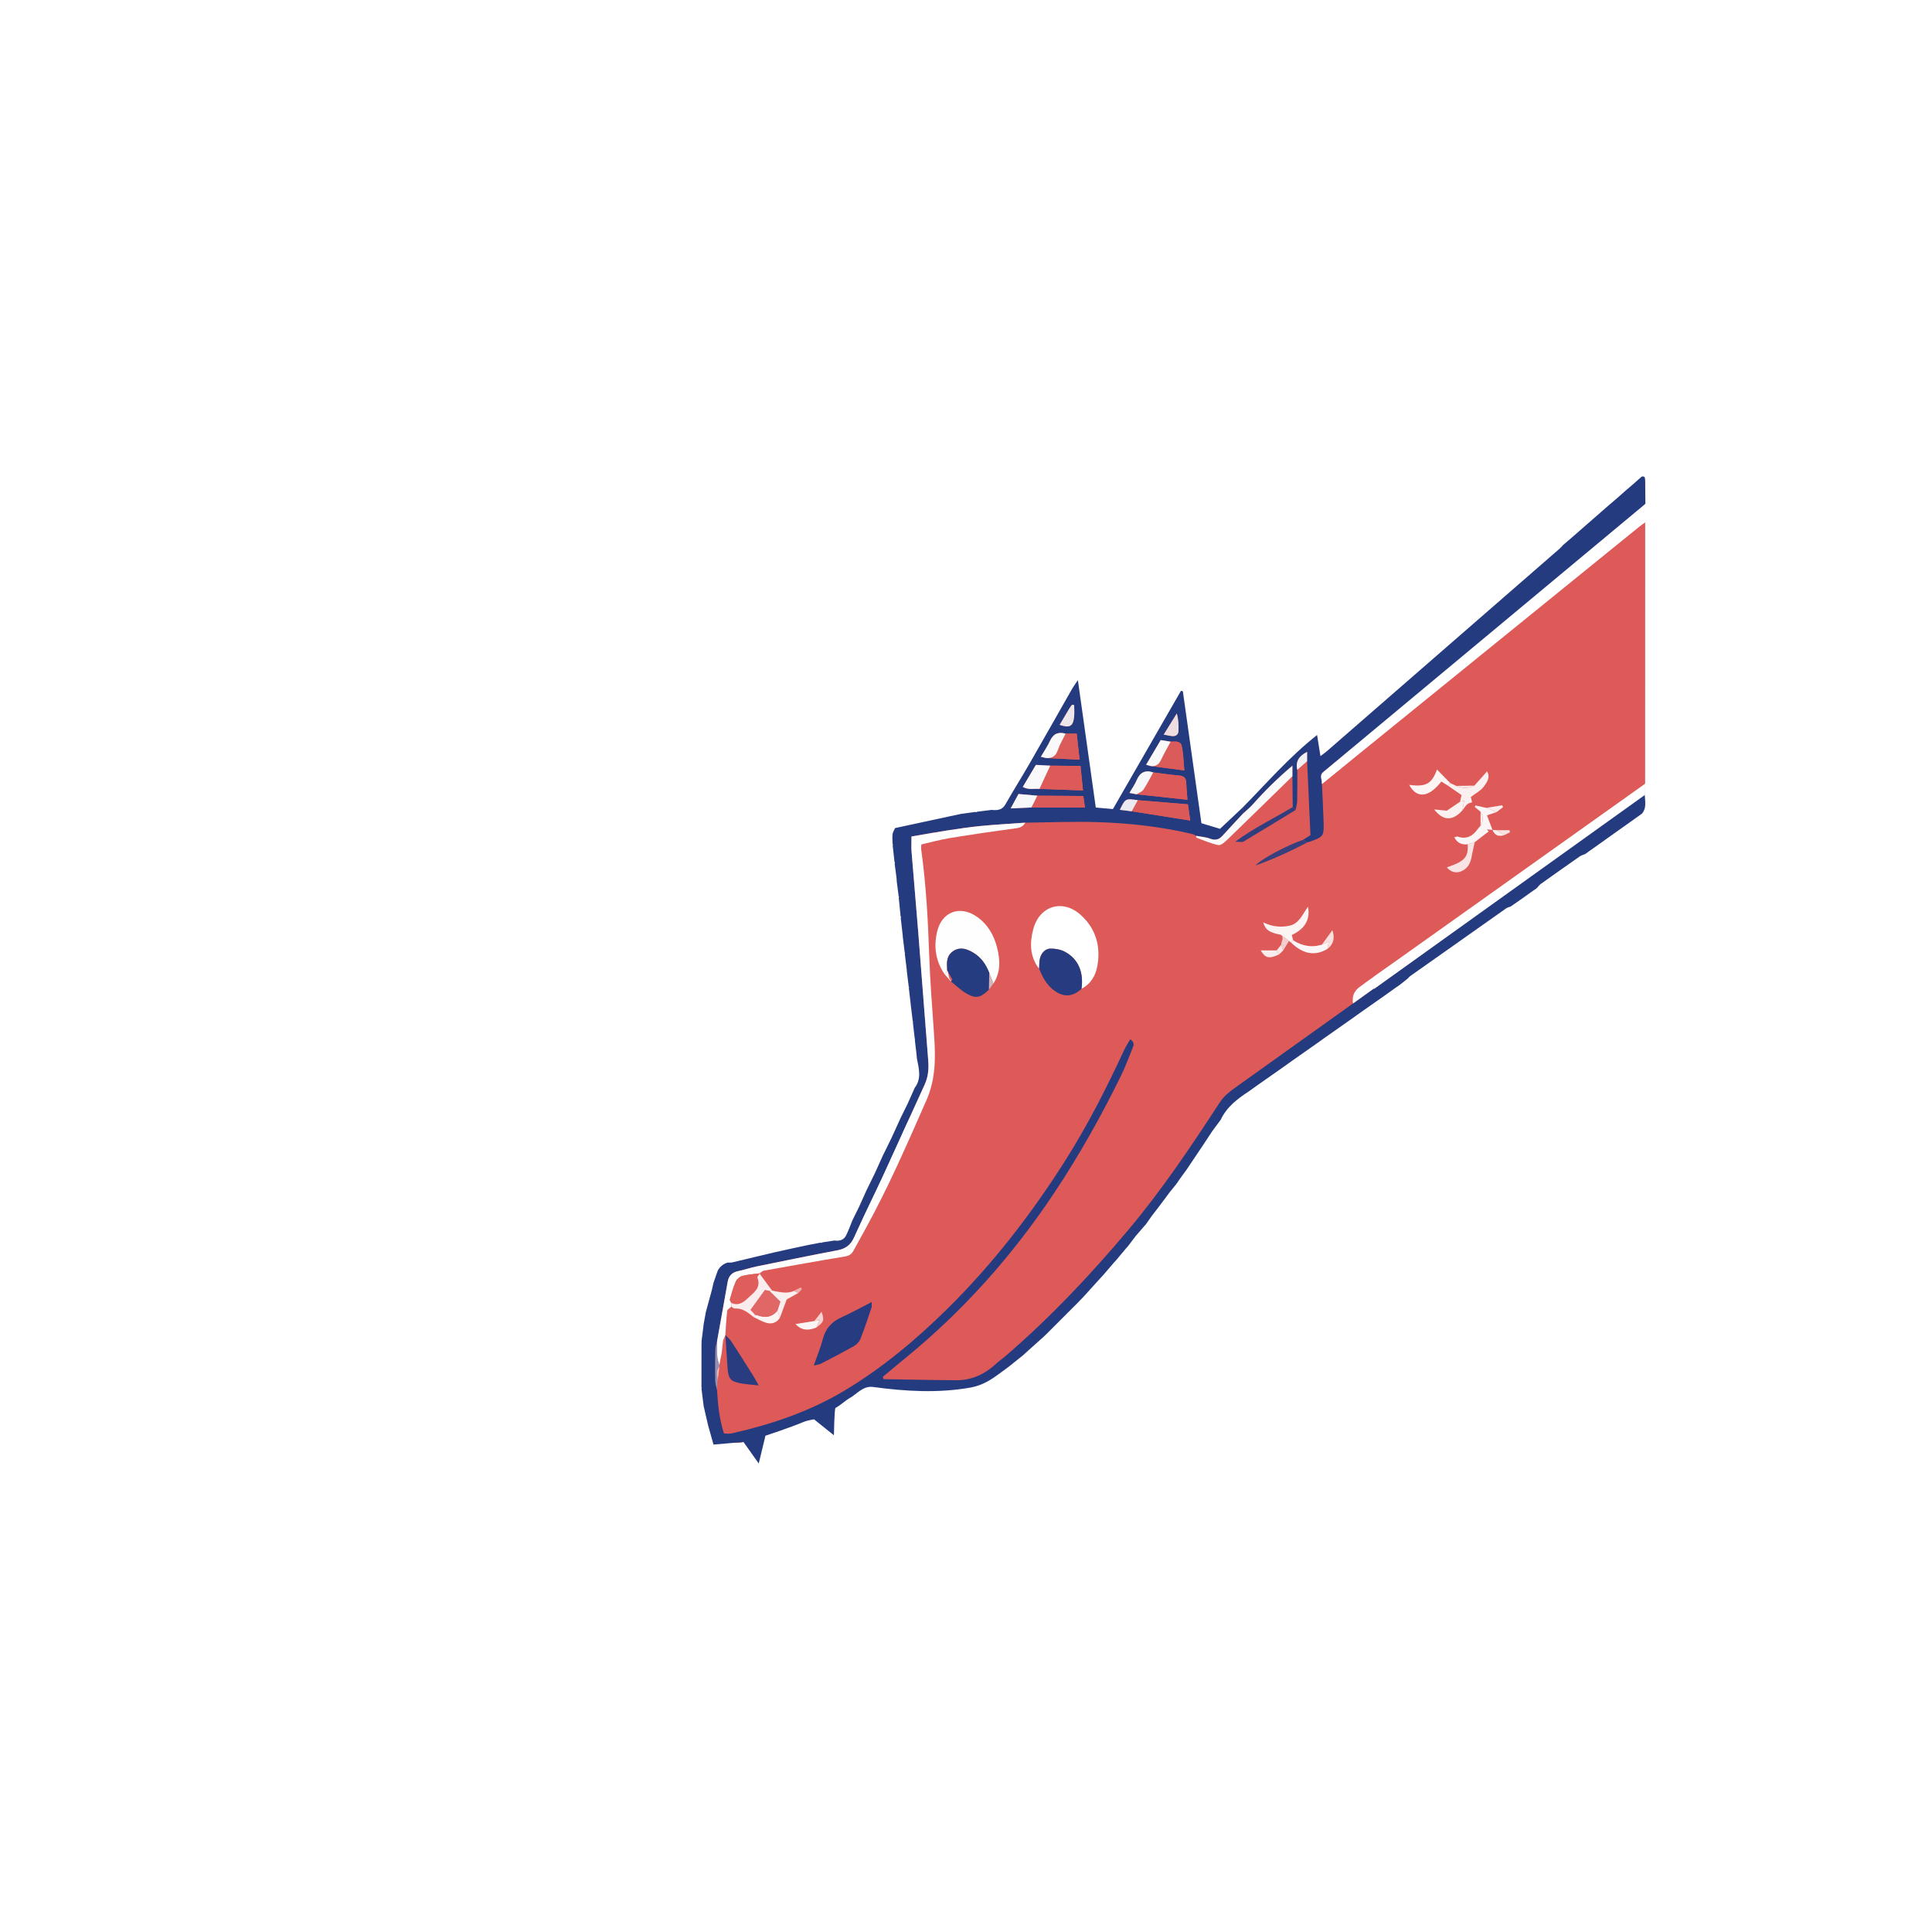 <svg xmlns="http://www.w3.org/2000/svg" xmlns:xlink="http://www.w3.org/1999/xlink" version="1.1" width="1000" height="1000" viewBox="0 0 1000 1000" xml:space="preserve">
<desc>Created with Fabric.js 3.5.0</desc>
<defs>
</defs>
<rect x="0" y="0" width="100%" height="100%" fill="#ffffff"/>
<g transform="matrix(-0.521 0 0 0.521 499.968 499.982)" id="719621">
<g style="" vector-effect="non-scaling-stroke">
		<g transform="matrix(1 0 0 1 -209.834 -4.645)" id="Layer_2">
<path style="stroke: none; stroke-width: 1; stroke-dasharray: none; stroke-linecap: butt; stroke-dashoffset: 0; stroke-linejoin: miter; stroke-miterlimit: 4; is-custom-font: none; font-file-url: none; fill: rgb(222,90,88); fill-rule: nonzero; opacity: 1;" transform=" translate(-750.165, -535.355)" d="M 606.31 340.24 c 0 0 2 4.07 4.61 0 s 4.18 -24.23 4.18 -24.23 s 44.1 44.08 47.36 45.27 s 50.51 53.24 50.51 53.24 s 5.17 -9.15 6.74 -9.76 c 0 0 12.99 -1.7 11.73 -4.03 s 14.83 -124.97 14.83 -124.97 l 65.5 111.06 l 18.83 6.47 c 0 0 8.37 -21.17 8.37 -24.24 s 13.36 -101.93 13.36 -101.93 l 74.54 126.17 c 0 0 88.36 10.34 90.46 12.96 c 2.09 2.62 6.8 25.11 6.8 25.11 l -13.08 85.4 l -8.37 128.43 c 0 0 31.45 105.74 35.15 113.3 c 3.7 7.56 44.15 56.79 44.52 57.84 c 0.36 1.05 118.92 25.63 118.92 25.63 s 13.25 66.35 13.78 70.57 c 0.52 4.22 -4.05 94.71 -5.95 96.8 s -23.89 6.02 -28.06 3.53 c -4.17 -2.49 -79.25 -28.64 -79.25 -28.64 l -48.27 -31.49 l -32.53 4.01 H 960 l -25.84 -11.27 c 0 0 -70.87 -54.88 -72.31 -60.11 c -1.44 -5.23 -86.17 -103.56 -86.17 -103.56 l -79.5 -112.45 l -59.22 -37.66 L 285.75 383.71 l -0.51 -326.66 l 96.52 83.99 L 607.22 335.8 L 606.31 340.24 z" stroke-linecap="round"/>
</g>
		<g transform="matrix(1 0 0 1 -213.73 12.025)" id="Layer_1">
<path style="stroke: none; stroke-width: 1; stroke-dasharray: none; stroke-linecap: butt; stroke-dashoffset: 0; stroke-linejoin: miter; stroke-miterlimit: 4; is-custom-font: none; font-file-url: none; fill: rgb(222,90,88); fill-rule: nonzero; opacity: 1;" transform=" translate(-746.27, -552.025)" d="M 294.68 105.74 c 0.56 0.44 1.13 0.88 1.69 1.33 c 3.44 2.85 6.89 5.7 10.33 8.55 c 0.59 0.47 1.19 0.94 1.78 1.4 c 2.73 2.23 5.47 4.46 8.2 6.7 c 0.58 0.44 1.17 0.88 1.75 1.32 c 2.75 2.24 5.5 4.47 8.25 6.71 c 0.57 0.43 1.14 0.87 1.72 1.3 c 2.76 2.21 5.53 4.43 8.29 6.64 c 0.59 0.45 1.17 0.89 1.76 1.34 c 5.41 4.1 10.81 8.2 16.22 12.3 l -0.17 -0.13 c 3.42 2.67 6.84 5.34 10.25 8.01 l -0.16 -0.12 c 2.7 2.21 5.4 4.43 8.09 6.64 c 0.59 0.43 1.17 0.86 1.76 1.29 c 2.77 2.07 5.53 4.14 8.3 6.21 c 0 0 -0.17 -0.12 -0.17 -0.13 c 2.71 2.22 5.41 4.45 8.11 6.68 c 0.58 0.41 1.15 0.83 1.73 1.24 c 2.77 2.07 5.54 4.15 8.31 6.22 l -0.17 -0.13 c 3.4 2.69 6.81 5.38 10.21 8.06 l -0.16 -0.12 c 2.7 2.23 5.39 4.45 8.08 6.68 c 0.57 0.43 1.14 0.85 1.72 1.28 c 2.76 2.24 5.52 4.48 8.28 6.72 c 0.55 0.43 1.11 0.86 1.66 1.29 c 2.78 2.26 5.56 4.52 8.34 6.79 c 0.54 0.41 1.08 0.82 1.62 1.22 c 4.15 3.34 8.3 6.68 12.45 10.02 l -0.08 -0.08 c 2.67 2.26 5.34 4.52 8.01 6.78 c 0.54 0.42 1.08 0.85 1.62 1.27 c 3.46 2.88 6.93 5.76 10.39 8.64 c 0.56 0.44 1.12 0.89 1.69 1.33 c 3.44 2.86 6.88 5.72 10.33 8.57 c 0.59 0.46 1.19 0.92 1.78 1.39 c 2.72 2.11 5.45 4.23 8.17 6.34 c 0 0 -0.17 -0.12 -0.17 -0.13 c 4.07 3.52 8.14 7.05 12.2 10.58 c 1.27 1.07 2.54 2.13 3.81 3.2 c 2.73 2.28 5.46 4.55 8.2 6.83 c 1.27 1.06 2.53 2.11 3.8 3.17 c 2.73 2.28 5.47 4.56 8.2 6.84 c 0.52 0.41 1.04 0.83 1.56 1.24 c 4.15 3.54 8.3 7.08 12.44 10.61 c 1.28 1.1 2.55 2.19 3.83 3.29 c 4.07 3.37 8.15 6.74 12.22 10.12 l -0.08 -0.09 c 3.35 2.9 6.69 5.8 10.04 8.7 c 0.54 0.45 1.08 0.89 1.62 1.34 c 4.11 3.52 8.23 7.04 12.34 10.55 c 0.58 0.47 1.15 0.95 1.73 1.42 c 3.44 2.75 6.87 5.51 10.31 8.26 c 0 0 -0.18 -0.12 -0.17 -0.12 c 3.26 2.68 6.52 5.37 9.78 8.06 c -0.54 12.13 -1.18 24.25 -1.58 36.39 c -0.53 15.9 -0.44 15.9 14.7 21.32 c 0.3 0.11 0.65 0.1 0.97 0.15 c 16.79 8.85 34.01 16.69 51.82 23.16 c -4.5 -6.05 -31.71 -20.32 -47.2 -25.57 c -2.42 -1.53 -4.83 -3.07 -7.28 -4.62 c 1.12 -24.77 2.23 -49.1 3.33 -73.44 c 3.23 2.87 6.46 5.74 9.7 8.61 c 0.02 10.18 -0.09 20.36 0.13 30.54 c 0.07 3.12 1.03 6.22 1.59 9.33 c 17.25 10.5 34.48 21.06 51.83 31.4 c 1.39 0.83 3.7 0.11 8.14 0.11 c -19.27 -14.26 -38.85 -23.32 -57.14 -34.46 c 0.12 -10.18 0.24 -20.37 0.37 -30.55 c 21.52 21.02 42.99 42.09 64.63 62.98 c 2.51 2.42 6.36 5.89 8.9 5.39 c 7.43 -1.47 14.52 -4.68 21.71 -7.32 c 0.35 -0.13 0.35 -1.22 0.51 -1.86 c 1.12 -0.6 2.17 -1.49 3.36 -1.77 c 31.11 -7.33 62.78 -10.87 94.62 -11.88 c 23.87 -0.75 47.79 0.3 71.69 0.55 c 1.88 3.42 4.52 4.92 8.66 5.48 c 22.07 2.97 44.12 6.21 66.1 9.81 c 9.69 1.59 19.2 4.24 28.44 6.33 c 0.13 2.5 0.34 3.52 0.2 4.48 c -4.86 34.97 -6.85 70.14 -8.02 105.42 c -0.88 26.58 -3.09 53.13 -4.87 79.68 c -1.47 21.94 -1.74 43.26 7.55 64.4 c 19.02 43.27 37.85 86.57 60.66 128.02 c 4.01 7.29 8.1 14.53 12.04 21.85 c 1.89 3.51 4.52 4.9 8.61 5.57 c 26.88 4.43 53.7 9.26 80.52 14.1 c 1.4 0.25 2.58 1.68 3.86 2.57 l 0.12 0.36 c -4.11 5.59 -8.22 11.18 -12.33 16.77 c -7.26 1.27 -14.5 3.66 -21.81 0.27 c -2.24 -1.15 -4.49 -2.3 -6.73 -3.44 c -0.37 0.58 -0.74 1.17 -1.11 1.75 c 1.19 1.28 2.38 2.55 3.57 3.83 c 4.29 2.4 8.59 4.81 11.48 6.43 c 2.45 6.58 4.57 12.28 6.69 17.98 c 3.09 5.19 8.01 6.73 13.35 5.28 c 4.51 -1.22 8.65 -3.81 12.95 -5.8 c 5.48 -4.48 10.88 -9.02 18.71 -8.46 c 1.03 0.07 2.16 -1.24 3.25 -1.91 c 1.46 1.4 4 2.66 4.18 4.21 c 0.94 7.96 1.27 15.98 1.81 23.98 c -1.99 2.11 -4.36 3.98 -5.92 6.38 c -7.41 11.35 -14.63 22.82 -21.87 34.29 c -1.52 2.41 -2.82 4.95 -5.38 9.47 c 6.69 -0.73 11.43 -1.05 16.1 -1.8 c 11.84 -1.9 14.01 -4.15 14.91 -15.77 c 0.85 -10.87 1.39 -21.75 2.07 -32.63 c 0.78 1.82 1.56 3.63 2.34 5.45 c 0.47 4.19 0.94 8.39 1.4 12.58 c 0.8 4.06 1.61 8.13 2.41 12.19 c -0.21 0.47 -0.27 0.96 -0.16 1.46 c 0.63 4.84 1.26 9.67 1.88 14.51 c 0.2 2.68 0.39 5.35 0.59 8.03 c -0.87 14.86 -2.34 29.62 -6.87 43.68 c -1.91 0.19 -2.89 0.41 -3.85 0.35 c -1.66 -0.09 -3.35 -0.19 -4.96 -0.56 c -38.81 -8.89 -76.19 -21.48 -110.6 -42.05 c -38 -22.71 -71.62 -50.92 -102.96 -81.88 c -44.97 -44.43 -83.39 -94.16 -117.15 -147.53 c -22.12 -34.96 -40.78 -71.75 -58.14 -109.24 c -1.69 -3.65 -3.97 -7.03 -6.02 -10.61 c -4.56 3.05 -3.54 5.85 -2.34 8.74 c 3.71 8.9 6.91 18.06 11.14 26.7 c 19.77 40.4 41.65 79.51 66.64 117.06 c 41.68 62.63 91.01 118.01 149.39 165.41 c 7.06 5.73 13.99 11.62 20.97 17.44 c -0.24 0.76 -0.49 1.53 -0.73 2.29 c -24.13 0.38 -48.27 0.97 -72.4 1.08 c -15.75 0.07 -28.94 -6.47 -40.28 -17.16 c -2.41 -2.28 -5.27 -4.07 -7.79 -6.24 c -44.58 -38.31 -84.8 -80.9 -122.57 -125.8 c -33.5 -39.82 -62.44 -82.99 -90.8 -126.52 c -3.99 -6.12 -9.07 -10.35 -14.78 -14.42 c -39.31 -28 -78.54 -56.11 -117.8 -84.19 c 1.03 -6.65 -0.79 -12.2 -6.34 -16.27 c -4.83 -3.54 -9.65 -7.11 -14.57 -10.53 c -57.43 -39.87 -114.88 -79.71 -172.35 -119.51 c -1.54 -1.07 -3.5 -1.54 -5.26 -2.3 c -29.41 -22.13 -58.82 -44.26 -88.21 -66.42 c -1.3 -0.98 -2.39 -2.25 -3.57 -3.39 c 0 -86.12 0 -172.23 0 -259.6 C 289.31 102.1 291.99 103.92 294.68 105.74 z M 424.99 409.91 c 5.53 1.9 9.7 0.65 11.92 -5.13 c 1.88 -0.13 3.76 -0.26 5.65 -0.4 c -0.65 0.65 -1.29 1.29 -1.94 1.94 c 4.63 3.55 9.26 7.1 13.88 10.65 c 0.54 2.39 1.03 4.79 1.62 7.16 c 1.25 5.05 1.56 10.64 4.05 14.99 c 4.29 7.53 15.12 11.61 22.04 2.91 c -17.88 -6.1 -21.39 -9.98 -20.69 -22.89 c 5.71 0.55 10.24 -1.12 13.26 -6.88 c -1.42 -0.42 -2.42 -1.1 -3.11 -0.86 c -8.45 2.95 -14.72 0 -19.69 -6.91 c -0.96 -1.33 -2.14 -2.51 -3.21 -3.76 c -0.02 -4.64 -0.03 -9.27 -0.05 -13.91 c 1.93 -1.64 3.87 -3.27 5.8 -4.91 c -0.25 -0.46 -0.5 -0.92 -0.75 -1.38 c -3.63 0.8 -7.27 1.6 -10.9 2.4 c -5.18 -0.87 -10.36 -1.74 -15.54 -2.61 c -0.33 0.62 -0.65 1.23 -0.98 1.85 c 2.12 1.63 4.24 3.26 6.36 4.89 c 2.97 1.01 5.94 2.02 9.64 3.28 c -1.82 4.8 -3.64 9.6 -5.46 14.41 c -1.36 0.12 -2.72 0.25 -4.08 0.37 c -4.32 0 -8.64 0 -12.96 0 c -0.1 0.69 -0.2 1.38 -0.31 2.08 C 421.37 408.11 423.18 409.01 424.99 409.91 z M 646.75 518.84 c 0.27 -3.28 -3.51 -6.78 0.52 -9.87 c 11.15 -2.08 15.22 -4.74 17.45 -12.36 c -8.8 4.45 -17.79 5.21 -26.33 3.34 c -9.55 -2.1 -12.99 -11.62 -18.23 -18.91 c -2.63 14.1 4.36 22.71 16.12 28.19 c -0.58 2.17 -1 3.76 -1.42 5.35 c -8.87 5.53 -18.29 7.36 -28.45 4.24 c -3.34 -4.59 -6.68 -9.17 -10.46 -14.37 c -2.62 7.82 -1.28 13.79 4.84 18.54 c 12.31 7.43 24.32 5.36 36.18 -6.25 c 0.71 -0.53 1.43 -1.07 2.14 -1.6 c 1.94 3.19 3.89 6.38 5.83 9.57 c 1.34 1.29 2.67 2.57 4.01 3.86 c 10.05 4.6 13.57 3.67 18.24 -4.05 c -4.94 0 -10.4 0 -15.87 0 C 649.79 522.64 648.27 520.74 646.75 518.84 z M 1110.61 892.73 c -2.33 -3 -4.66 -5.99 -7.17 -9.22 c -2.93 8.58 -2.43 9.97 5.21 15.75 c 7.28 2.85 14.16 3.51 20.71 -3.53 C 1122.44 894.62 1116.53 893.67 1110.61 892.73 z M 472.83 361.11 c -5.97 -0.09 -11.93 -0.18 -17.9 -0.27 c -4.18 -4.66 -8.36 -9.33 -12.7 -14.18 c -3.53 6.35 0.47 11.11 3.17 14.95 c 2.94 4.17 8.14 6.73 13.03 10.52 c -0.24 0.95 -0.79 3.09 -1.33 5.22 c 5 1.45 5 1.45 9.62 8 c 9.66 10.74 19.01 10.74 28.09 -0.87 c -4.54 0.44 -8.32 0.81 -12.58 1.23 c -3.97 -2.69 -8.57 -5.81 -13.16 -8.92 c -0.52 -2.42 -1.03 -4.84 -1.41 -6.61 c 4.94 -3.42 9.2 -6.36 13.47 -9.31 c 2.2 -1.39 4.39 -2.78 6.56 -4.15 c 12.53 16.09 24.46 17.23 31.98 3.33 c -16.68 2.27 -22.56 -1.08 -27.62 -15.24 c -4.31 4.4 -8.81 8.98 -13.31 13.57 C 476.76 359.31 474.79 360.21 472.83 361.11 z M 937.12 563.45 c 8.37 8.22 12.97 9.37 22.56 3.83 c 5.54 -3.2 10.21 -7.89 15.27 -11.91 c 1.96 -2.23 3.93 -4.46 5.89 -6.69 c 9.21 -13.04 11.35 -27.53 7.8 -42.73 c -4.62 -19.76 -22.54 -26.51 -39.21 -15.06 c -10.97 7.53 -17.24 18.39 -20.42 30.98 c -3.07 12.17 -3.62 24.31 3.66 35.52 C 934.15 559.4 935.63 561.42 937.12 563.45 z M 845.19 562.71 c 9.2 8.4 18.28 8.61 28.01 1 c 6.98 -5.47 10.79 -12.95 14.08 -20.84 c 9.35 -12.18 9.52 -25.92 5.73 -39.77 c -6.28 -22.92 -29.01 -29.79 -46.77 -14.03 c -13.54 12.01 -19.35 27.59 -17.55 45.74 C 829.86 546.6 834.05 556.74 845.19 562.71 z M 1111.17 936.98 c -3.36 -9.67 -6.8 -17.84 -8.99 -26.33 c -2.71 -10.47 -8.78 -17.21 -18.55 -21.59 c -9.88 -4.44 -19.36 -9.76 -29.97 -15.19 c 0 2.77 -0.33 4.13 0.05 5.25 c 3.51 10.37 6.92 20.78 10.9 30.97 c 1.1 2.83 3.54 5.77 6.16 7.26 c 10.95 6.24 22.17 12 33.37 17.81 C 1105.73 935.98 1107.69 936.1 1111.17 936.98 z" stroke-linecap="round"/>
</g>
		<g transform="matrix(1 0 0 1 -206.072 105.185)" id="Layer_1">
<path style="stroke: none; stroke-width: 1; stroke-dasharray: none; stroke-linecap: butt; stroke-dashoffset: 0; stroke-linejoin: miter; stroke-miterlimit: 4; is-custom-font: none; font-file-url: none; fill: rgb(37,59,128); fill-rule: nonzero; opacity: 1;" transform=" translate(-753.928, -645.185)" d="M 901.11 397.64 c -23.9 -0.25 -47.82 -1.3 -71.69 -0.55 c -31.85 1 -63.51 4.55 -94.62 11.88 c -1.19 0.28 -2.24 1.16 -3.37 1.76 c -4.71 0.89 -9.64 1.17 -14.06 2.84 c -5.11 1.93 -8.75 0.94 -12.23 -2.9 c -6.68 -7.35 -13.48 -14.59 -20.23 -21.88 c 0.03 -2.09 0.07 -4.18 0.1 -6.27 c 7.4 6.97 14.81 13.94 22.57 21.24 c 5.83 -1.76 11.83 -3.57 18.48 -5.58 c 6.14 -43.66 12.28 -87.36 18.43 -131.06 c 0.63 -0.16 1.26 -0.32 1.88 -0.48 c 22.49 39.08 44.97 78.16 67.6 117.47 c 5.71 -0.5 10.92 -0.95 17.02 -1.48 c 5.84 -41.58 11.66 -82.98 17.79 -126.56 c 2.61 3.87 4.27 6.02 5.6 8.35 c 14.17 24.85 28.2 49.79 42.47 74.59 c 7.83 13.6 16.2 26.9 23.98 40.52 c 3.3 5.78 8.19 5.95 13.67 5.43 c 4.82 0.6 9.63 1.2 14.45 1.81 c 0.47 0.54 1 0.6 1.59 0.18 c 4.77 0.66 9.55 1.32 14.32 1.99 l -0.01 -0.04 c 3.95 0.85 7.91 1.7 11.86 2.54 c 17.88 3.85 35.77 7.7 53.65 11.56 c 0.87 1.98 2.25 3.89 2.51 5.94 c 0.4 3.23 0.05 6.55 0.02 9.83 c -0.5 0.45 -0.54 0.94 -0.1 1.45 c -0.62 5.51 -1.24 11.02 -1.86 16.53 c -0.49 0.48 -0.53 0.99 -0.12 1.54 c -0.63 4.82 -1.25 9.64 -1.88 14.46 c -0.06 1.08 -0.13 2.15 -0.19 3.23 c -0.64 4.93 -1.28 9.86 -1.92 14.79 l -0.41 0.62 l 0.35 0.66 c -0.62 6.23 -1.24 12.46 -1.86 18.69 c -0.52 0.44 -0.56 0.91 -0.12 1.43 c -0.7 6.16 -1.39 12.33 -2.09 18.49 l 0.1 -0.16 c -0.66 5.42 -1.32 10.84 -1.98 16.25 l -0.42 0.5 c 0 0 0.35 0.55 0.35 0.56 c -0.68 5.62 -1.36 11.23 -2.04 16.84 l 0.1 -0.16 c -0.66 5.42 -1.32 10.83 -1.98 16.24 l -0.42 0.51 c 0 0 0.34 0.57 0.34 0.58 c -0.65 5.61 -1.31 11.22 -1.96 16.83 l 0.06 -0.13 c -0.66 5.4 -1.31 10.79 -1.97 16.19 l -0.44 0.58 l 0.31 0.66 c -0.65 5.59 -1.3 11.19 -1.95 16.78 l -0.4 0.49 l 0.35 0.53 c -0.58 4.98 -1.17 9.96 -1.75 14.93 c -0.08 1.04 -0.16 2.07 -0.25 3.11 c -1.91 9.92 -4.92 19.92 2.09 29.19 c 2.37 5.31 4.74 10.62 7.11 15.93 c 2.3 4.67 4.61 9.33 6.91 14 c 3.04 6.66 6.07 13.33 9.11 19.99 c 2.96 6.02 5.91 12.04 8.87 18.07 c 2.39 5.31 4.78 10.61 7.17 15.92 c 2.94 6.03 5.88 12.05 8.82 18.08 c 2.38 5.3 4.76 10.6 7.15 15.91 c 2.3 4.66 4.59 9.32 6.89 13.99 c 2.06 5 3.79 10.17 6.26 14.96 c 2.34 4.55 6.73 5.63 11.61 4.93 c 4.08 0.63 8.15 1.27 12.23 1.9 c 0.4 0.54 0.86 0.6 1.39 0.19 c 4.13 0.79 8.26 1.58 12.38 2.37 c 11.09 2.4 22.21 4.68 33.27 7.23 c 14 3.23 27.95 6.71 41.94 10 c 1.58 0.37 3.29 0.18 4.93 0.25 c 4.39 1.42 7.7 4.12 9.83 8.24 l -0.12 -0.19 c 1.42 4.07 2.84 8.13 4.26 12.2 c 0.43 1.96 0.86 3.92 1.29 5.88 c 2.19 8.04 4.37 16.07 6.56 24.11 l -0.16 -0.22 c 0.75 4.05 1.5 8.09 2.24 12.14 l -0.12 -0.19 c 0.71 5.64 1.41 11.27 2.11 16.91 l -0.38 0.45 l 0.32 0.5 c 0.02 14.7 0.04 29.4 0.06 44.1 l -0.39 0.54 c 0 0 0.39 0.54 0.39 0.55 c -0.7 5.6 -1.4 11.19 -2.1 16.79 l 0.12 -0.18 c -1.54 6.68 -3.08 13.35 -4.62 20.03 c -1.79 6.37 -3.58 12.75 -5.37 19.12 c -7.84 -0.6 -29.76 -2.62 -29.76 -2.62 l -15.19 21.44 l -6.67 -27.61 c 0 0 -25.58 -8.42 -38.02 -13.76 c -3.19 -1.37 -10.23 -2.54 -10.23 -2.54 l -19.77 15.84 c 0 0 -0.42 -26.43 -1.58 -27.12 c -7.35 -4.33 -8.9 -7.04 -16.35 -11.19 c -3.76 -2.71 -7.3 -5.85 -11.37 -7.98 c -2.66 -1.39 -6.2 -2.14 -9.15 -1.74 c -32.51 4.44 -65.03 6.39 -97.55 0.59 c -6.04 -1.08 -12.13 -3.45 -17.46 -6.51 c -7.17 -4.1 -13.62 -9.45 -20.39 -14.26 l 0.1 0.07 c -4.83 -3.86 -9.66 -7.73 -14.49 -11.6 c -0.67 -0.64 -1.35 -1.27 -2.02 -1.91 c -6 -5.38 -11.99 -10.75 -17.99 -16.13 c -1.33 -1.29 -2.67 -2.58 -4 -3.87 c -9.99 -10 -19.99 -20 -29.98 -30 c -1.91 -1.98 -3.82 -3.96 -5.72 -5.94 c -5.43 -5.99 -10.85 -11.99 -16.28 -17.98 c -1.24 -1.34 -2.48 -2.67 -3.72 -4.01 c -3.43 -4.01 -6.85 -8.02 -10.28 -12.02 c -0.62 -0.67 -1.24 -1.33 -1.86 -2 c -3.38 -4.03 -6.76 -8.07 -10.14 -12.1 c -0.57 -0.62 -1.13 -1.25 -1.7 -1.87 c -2.65 -3.48 -5.29 -6.96 -7.94 -10.44 l 0.1 0.13 c -2.82 -3.26 -5.64 -6.53 -8.46 -9.79 c -0.57 -0.63 -1.13 -1.26 -1.7 -1.89 c -1.98 -2.82 -3.96 -5.63 -5.94 -8.45 c 0 0 0.11 0.13 0.1 0.13 c -2.07 -2.68 -4.13 -5.37 -6.19 -8.05 l 0.09 0.12 c -2.04 -2.7 -4.07 -5.4 -6.11 -8.1 l 0.09 0.12 c -2.03 -2.71 -4.05 -5.42 -6.07 -8.14 l 0.1 0.12 c -2.13 -2.62 -4.25 -5.23 -6.37 -7.85 c -1.36 -1.99 -2.73 -3.98 -4.09 -5.96 c -1.97 -2.69 -3.94 -5.38 -5.91 -8.06 c -5.35 -7.97 -10.7 -15.95 -16.06 -23.92 c -3.18 -4.81 -6.35 -9.63 -9.53 -14.44 l 0.12 0.14 c -2.85 -3.83 -5.69 -7.66 -8.54 -11.5 c -5.93 -12.72 -16.56 -20.8 -27.89 -28.18 c -2.7 -1.93 -5.39 -3.87 -8.09 -5.8 c -8.64 -6.06 -17.28 -12.13 -25.92 -18.19 c -2.7 -1.93 -5.39 -3.87 -8.09 -5.8 c -8.64 -6.06 -17.28 -12.13 -25.91 -18.19 c -2.7 -1.93 -5.39 -3.87 -8.09 -5.8 c -8.64 -6.06 -17.27 -12.13 -25.91 -18.19 c -2.7 -1.93 -5.4 -3.87 -8.09 -5.8 c -8.64 -6.06 -17.27 -12.13 -25.91 -18.19 c -2.7 -1.94 -5.39 -3.87 -8.09 -5.81 c -2.01 -1.4 -4.01 -2.8 -6.02 -4.19 c -2.61 -2.07 -5.22 -4.13 -7.83 -6.2 l -0.04 -0.03 c -0.65 -0.71 -1.21 -1.57 -1.98 -2.12 c -31.91 -22.57 -63.83 -45.12 -95.79 -67.61 c -1.26 -0.88 -2.91 -1.2 -4.39 -1.78 c -3.96 -2.75 -7.91 -5.49 -11.87 -8.24 c -2.7 -1.94 -5.4 -3.87 -8.1 -5.81 c -2.01 -1.4 -4.01 -2.79 -6.02 -4.19 c -1.27 -1.38 -2.34 -3.04 -3.84 -4.11 c -12.93 -9.24 -25.91 -18.41 -38.95 -27.5 c -1.52 -1.06 -3.46 -1.51 -5.21 -2.25 c -18.81 -13.38 -37.63 -26.75 -56.44 -40.13 c -4.61 -5.44 -3.27 -11.52 -2.78 -18.53 c 3.02 1.47 4.97 2.42 6.93 3.37 c 15.07 11.01 30.12 22.03 45.2 33.03 c 9.31 6.79 18.61 13.58 27.98 20.28 c 2.12 1.51 4.49 2.67 6.75 3.99 c 2.03 1.68 3.97 3.48 6.1 5.01 c 65.59 47.13 131.2 94.24 196.81 141.35 c 39.26 28.08 78.49 56.19 117.8 84.19 c 5.71 4.07 10.8 8.31 14.78 14.42 c 28.36 43.53 57.3 86.7 90.8 126.52 c 37.78 44.9 78 87.49 122.57 125.8 c 2.52 2.17 5.38 3.96 7.79 6.24 c 11.33 10.69 24.53 17.23 40.28 17.16 c 24.14 -0.11 48.27 -0.69 72.4 -1.08 c 0.24 -0.76 0.49 -1.53 0.73 -2.29 c -6.99 -5.82 -13.92 -11.71 -20.97 -17.44 c -58.38 -47.4 -107.72 -102.78 -149.39 -165.41 c -24.98 -37.54 -46.87 -76.66 -66.64 -117.06 c -4.23 -8.65 -7.43 -17.8 -11.14 -26.7 c -1.21 -2.89 -2.22 -5.69 2.34 -8.74 c 2.05 3.58 4.33 6.96 6.02 10.61 c 17.36 37.49 36.03 74.28 58.14 109.24 c 33.76 53.38 72.18 103.1 117.15 147.53 c 31.34 30.97 64.96 59.17 102.96 81.88 c 34.41 20.57 71.79 33.16 110.6 42.05 c 1.61 0.37 3.3 0.47 4.96 0.56 c 0.97 0.05 1.95 -0.17 3.85 -0.35 c 4.54 -14.06 6 -28.82 6.87 -43.68 c 0.56 -2.88 1.55 -5.75 1.59 -8.64 c 0.17 -10.32 0.13 -20.66 -0.1 -30.98 c -0.07 -2.88 -1.1 -5.75 -1.68 -8.62 c -3.5 -19.64 -6.99 -39.27 -10.52 -58.9 c -1.05 -5.82 -4.43 -9.23 -10.4 -10.45 c -6.19 -1.26 -12.2 -3.37 -18.38 -4.64 c -26.74 -5.48 -53.48 -10.96 -80.3 -16.05 c -7.83 -1.49 -12.9 -5.03 -16.29 -12.5 c -9.61 -21.22 -20.03 -42.07 -29.79 -63.23 c -13.66 -29.61 -26.91 -59.4 -40.56 -89.01 c -3.63 -7.88 -4.13 -15.87 -3.45 -24.32 c 3.42 -42.48 6.56 -84.98 9.93 -127.46 c 2.1 -26.56 4.5 -53.09 6.61 -79.65 c 0.38 -4.83 0.05 -9.72 0.05 -14.91 c -12.65 -2.15 -24.09 -4.26 -35.58 -6.01 c -11.19 -1.71 -22.4 -3.39 -33.66 -4.48 C 930.3 399.5 915.69 398.7 901.11 397.64 z M 860.98 309.21 c -3.48 0 -6.97 0 -11.02 0 c -1.01 9.01 -1.88 16.72 -2.91 25.88 c 11.81 -0.59 22.58 -1.12 33.36 -1.66 c 1.5 -0.37 3.01 -0.73 5.15 -1.26 c -3.33 -5.73 -6.73 -10.67 -9.2 -16.04 C 873.1 309.07 868.02 307.28 860.98 309.21 z M 756.63 317.17 c -4.23 -0.09 -9.75 -1.01 -10.93 4.05 c -1.74 7.45 -1.79 15.3 -2.71 24.54 c 12.1 -1.58 22.71 -2.97 33.32 -4.35 c 1.25 -0.34 2.51 -0.69 4.7 -1.29 c -5.05 -8.54 -9.82 -16.6 -14.5 -24.52 C 762.48 316.25 759.56 316.71 756.63 317.17 z M 894.96 382.54 c 6.38 0.29 12.76 0.58 20.59 0.93 c -3.07 -5.65 -5.23 -9.62 -7.79 -14.32 c -6.35 0.57 -12.54 1.12 -18.73 1.68 c -15.12 0.11 -30.24 0.21 -45.66 0.32 c -0.63 4.38 -1.08 7.5 -1.64 11.39 C 860.01 382.54 877.48 382.54 894.96 382.54 z M 795.3 386.34 c 3.82 -0.47 7.65 -0.94 11.78 -1.45 c -5.51 -11.33 -5.51 -11.33 -17.83 -9.57 c -16.41 1.35 -32.81 2.69 -49.77 4.09 c -0.87 5.99 -1.59 10.95 -2.34 16.12 C 757.41 392.32 776.35 389.33 795.3 386.34 z M 876.25 341.01 c -9.8 0.09 -19.6 0.18 -30.06 0.28 c -0.89 8.68 -1.64 16.05 -2.48 24.32 c 15.01 -0.52 29.13 -1.02 43.25 -1.51 c 5.31 -0.49 10.94 1.24 16.58 -1.98 c -4.51 -7.57 -8.7 -14.61 -13.03 -21.88 C 885.42 340.51 880.84 340.76 876.25 341.01 z M 773.93 347.71 c -8.53 1.06 -17.03 2.36 -25.59 3.08 c -4.94 0.42 -7.08 2.54 -7.22 7.41 c -0.15 5.2 -0.72 10.38 -1.19 16.67 c 17.25 -1.85 33.87 -3.64 50.48 -5.42 c 2.12 -0.4 4.25 -0.81 7.14 -1.36 c -2.7 -4.68 -5.43 -8.46 -7.18 -12.65 C 787.12 347.68 781.89 345.02 773.93 347.71 z M 763.51 310.12 c -4.63 -7.46 -8.82 -14.22 -13.01 -20.98 c -1.71 6.32 -1.88 11.88 -1.65 17.43 c 0.15 3.59 2.57 5.34 6.07 5.07 C 757.49 311.45 760.01 310.76 763.51 310.12 z M 854.6 280.42 c -0.71 0.14 -1.42 0.28 -2.13 0.42 c 0 3.94 -0.37 7.93 0.07 11.83 c 1.07 9.31 4.32 11.08 14.37 7.82 c -3.07 -5.19 -6.05 -10.3 -9.09 -15.36 C 856.84 283.5 855.68 281.98 854.6 280.42 z" stroke-linecap="round"/>
</g>
		<g transform="matrix(1 0 0 1 -475.015 -304.644)" id="Layer_1">
<path style="stroke: none; stroke-width: 1; stroke-dasharray: none; stroke-linecap: butt; stroke-dashoffset: 0; stroke-linejoin: miter; stroke-miterlimit: 4; is-custom-font: none; font-file-url: none; fill: rgb(37,59,128); fill-rule: nonzero; opacity: 1;" transform=" translate(-484.985, -235.356)" d="M 685.02 382.52 c -0.03 2.09 -0.07 4.18 -0.1 6.27 c -3.34 -3.1 -6.96 -5.95 -9.96 -9.35 c -11.89 -13.46 -24.65 -25.98 -39.28 -38.38 c 0 4.22 0 7.36 0 10.49 c -0.12 10.18 -0.24 20.37 -0.37 30.56 c -0.94 0.99 -1.89 1.97 -2.83 2.95 c -0.55 -3.11 -1.52 -6.21 -1.59 -9.33 c -0.22 -10.17 -0.11 -20.36 -0.13 -30.54 c 2.06 -8.58 -1.87 -13.87 -9.7 -17.87 c 0 3.55 0 6.41 0 9.27 c -1.1 24.34 -2.21 48.67 -3.33 73.44 c 2.45 1.55 4.86 3.09 7.28 4.62 c -1.54 0.8 -3.08 1.6 -4.62 2.4 c -0.33 -0.05 -0.67 -0.04 -0.97 -0.15 c -15.14 -5.42 -15.22 -5.42 -14.7 -21.32 c 0.4 -12.13 1.04 -24.26 1.58 -36.39 c -0.35 -4 3.05 -8.42 -1.39 -11.94 c -3.45 -2.81 -6.89 -5.63 -10.33 -8.44 c -2.55 -2 -5.11 -4 -7.66 -5.99 c -1.46 -1.33 -2.93 -2.67 -4.39 -4 c -2.53 -1.97 -5.06 -3.95 -7.6 -5.92 c -4.79 -4.02 -9.57 -8.05 -14.36 -12.07 c -2.55 -1.99 -5.1 -3.97 -7.65 -5.96 c -4.78 -4.01 -9.55 -8.02 -14.33 -12.03 c -2.56 -1.99 -5.12 -3.99 -7.68 -5.98 c -4.77 -4 -9.54 -8.01 -14.31 -12.01 c -2.56 -2 -5.13 -3.99 -7.69 -5.99 c -4.77 -4 -9.54 -8.01 -14.31 -12.01 c -2.56 -2 -5.13 -3.99 -7.69 -5.99 c -4.07 -3.34 -8.14 -6.67 -12.21 -10.01 c -2.51 -2.14 -5.03 -4.27 -7.54 -6.41 l 0.09 0.07 c -2.79 -1.92 -5.58 -3.84 -8.36 -5.77 c -4.75 -3.96 -9.5 -7.93 -14.25 -11.89 c -2.59 -2.06 -5.18 -4.12 -7.76 -6.18 c -1.38 -1.27 -2.76 -2.55 -4.15 -3.82 c -3.28 -2.69 -6.56 -5.38 -9.84 -8.07 c -1.43 -1.31 -2.85 -2.62 -4.28 -3.93 c -3.25 -2.71 -6.49 -5.43 -9.74 -8.14 c -1.38 -1.28 -2.76 -2.57 -4.15 -3.85 c -3.95 -3.39 -7.91 -6.77 -11.86 -10.16 c -2.08 -1.95 -4.16 -3.89 -6.24 -5.84 c -3.25 -2.72 -6.51 -5.44 -9.76 -8.16 c -2.09 -1.95 -4.19 -3.89 -6.28 -5.84 c -3.23 -2.68 -6.47 -5.36 -9.7 -8.04 c -1.43 -1.32 -2.86 -2.64 -4.29 -3.96 c -2.57 -2.03 -5.15 -4.07 -7.72 -6.1 c -1.42 -1.3 -2.84 -2.6 -4.26 -3.89 c -2.58 -2.04 -5.16 -4.07 -7.74 -6.11 c -1.42 -1.3 -2.84 -2.59 -4.27 -3.89 c -2.58 -2.03 -5.16 -4.06 -7.73 -6.09 c -1.43 -1.3 -2.85 -2.6 -4.28 -3.9 c -2.57 -2.03 -5.15 -4.05 -7.72 -6.08 c -1.43 -1.31 -2.86 -2.61 -4.29 -3.92 c -2.57 -2.02 -5.14 -4.04 -7.71 -6.07 c -1.44 -1.31 -2.87 -2.62 -4.31 -3.93 c -2.56 -2.02 -5.13 -4.03 -7.69 -6.05 c -1.31 -1.31 -2.61 -2.62 -3.92 -3.93 c 0.11 -7.95 0.26 -15.9 0.29 -23.85 c 0.01 -2.4 0.6 -3.86 3.36 -3.25 c 2.7 2.39 5.41 4.78 8.11 7.17 c 2.63 2.25 5.26 4.5 7.9 6.75 c 2.71 2.41 5.43 4.82 8.14 7.23 c 2.62 2.23 5.25 4.47 7.87 6.7 c 12.7 11.1 25.41 22.2 38.11 33.3 c 2.63 2.25 5.26 4.5 7.89 6.74 c 1.13 1.2 2.17 2.5 3.4 3.57 c 77.16 67.18 154.34 134.34 231.53 201.48 c 1.68 1.46 3.54 2.72 6.25 4.78 c 1.1 -6.93 2.04 -12.89 3.33 -21 C 639.32 332.83 661.34 358.55 685.02 382.52 z" stroke-linecap="round"/>
</g>
		<g transform="matrix(1 0 0 1 -485.858 -37.01)" id="Layer_1">
<path style="stroke: none; stroke-width: 1; stroke-dasharray: none; stroke-linecap: butt; stroke-dashoffset: 0; stroke-linejoin: miter; stroke-miterlimit: 4; is-custom-font: none; font-file-url: none; fill: rgb(254,254,254); fill-rule: nonzero; opacity: 1;" transform=" translate(-474.142, -502.99)" d="M 575.46 577.29 c -65.61 -47.11 -131.22 -94.22 -196.81 -141.35 c -2.13 -1.53 -4.07 -3.33 -6.1 -5.01 c 1.46 -0.75 2.91 -1.49 4.37 -2.24 c 1.76 0.75 3.72 1.23 5.26 2.3 c 57.48 39.8 114.92 79.65 172.35 119.51 c 4.92 3.42 9.74 6.98 14.57 10.53 C 574.67 565.09 576.49 570.65 575.46 577.29 z" stroke-linecap="round"/>
</g>
		<g transform="matrix(1 0 0 1 -671.211 -311.795)" id="Layer_1">
<path style="stroke: none; stroke-width: 1; stroke-dasharray: none; stroke-linecap: butt; stroke-dashoffset: 0; stroke-linejoin: miter; stroke-miterlimit: 4; is-custom-font: none; font-file-url: none; fill: rgb(254,254,254); fill-rule: nonzero; opacity: 1;" transform=" translate(-288.789, -228.205)" d="M 294.68 105.74 c -2.69 -1.82 -5.37 -3.64 -9.53 -6.46 c 0 87.37 0 173.48 0 259.6 c -0.75 -2.73 -2.16 -5.47 -2.16 -8.2 c -0.12 -82.02 -0.1 -164.04 -0.06 -246.06 c 0 -2.23 0.45 -4.46 0.73 -7.01 C 290.35 96.89 292.63 101.17 294.68 105.74 z" stroke-linecap="round"/>
</g>
		<g transform="matrix(1 0 0 1 -358.125 -186.79)" id="Layer_1">
<path style="stroke: none; stroke-width: 1; stroke-dasharray: none; stroke-linecap: butt; stroke-dashoffset: 0; stroke-linejoin: miter; stroke-miterlimit: 4; is-custom-font: none; font-file-url: none; fill: rgb(254,254,254); fill-rule: nonzero; opacity: 1;" transform=" translate(-601.875, -353.21)" d="M 604.92 347.24 c 4.43 3.52 1.03 7.95 1.39 11.94 c -3.26 -2.68 -6.52 -5.37 -9.78 -8.05 c 2.38 0.66 4.76 1.32 7.75 2.15 C 604.48 351.35 604.7 349.29 604.92 347.24 z" stroke-linecap="round"/>
</g>
		<g transform="matrix(1 0 0 1 -613.44 -392.81)" id="Layer_1">
<path style="stroke: none; stroke-width: 1; stroke-dasharray: none; stroke-linecap: butt; stroke-dashoffset: 0; stroke-linejoin: miter; stroke-miterlimit: 4; is-custom-font: none; font-file-url: none; fill: rgb(254,254,254); fill-rule: nonzero; opacity: 1;" transform=" translate(-346.56, -147.19)" d="M 354.67 153.34 c -5.41 -4.1 -10.81 -8.2 -16.22 -12.3 C 345.69 142.72 351.27 146.59 354.67 153.34 z" stroke-linecap="round"/>
</g>
		<g transform="matrix(1 0 0 1 -381.51 -203.705)" id="Layer_1">
<path style="stroke: none; stroke-width: 1; stroke-dasharray: none; stroke-linecap: butt; stroke-dashoffset: 0; stroke-linejoin: miter; stroke-miterlimit: 4; is-custom-font: none; font-file-url: none; fill: rgb(254,254,254); fill-rule: nonzero; opacity: 1;" transform=" translate(-578.49, -336.295)" d="M 584.66 341.57 c -4.11 -3.52 -8.23 -7.04 -12.34 -10.55 C 578.56 332.06 582.93 335.28 584.66 341.57 z" stroke-linecap="round"/>
</g>
		<g transform="matrix(1 0 0 1 -405.36 -223.99)" id="Layer_1">
<path style="stroke: none; stroke-width: 1; stroke-dasharray: none; stroke-linecap: butt; stroke-dashoffset: 0; stroke-linejoin: miter; stroke-miterlimit: 4; is-custom-font: none; font-file-url: none; fill: rgb(254,254,254); fill-rule: nonzero; opacity: 1;" transform=" translate(-554.64, -316.01)" d="M 560.75 321.07 c -4.07 -3.37 -8.15 -6.74 -12.22 -10.12 C 554.54 311.99 558.5 315.5 560.75 321.07 z" stroke-linecap="round"/>
</g>
		<g transform="matrix(1 0 0 1 -459.41 -269.52)" id="Layer_1">
<path style="stroke: none; stroke-width: 1; stroke-dasharray: none; stroke-linecap: butt; stroke-dashoffset: 0; stroke-linejoin: miter; stroke-miterlimit: 4; is-custom-font: none; font-file-url: none; fill: rgb(254,254,254); fill-rule: nonzero; opacity: 1;" transform=" translate(-500.59, -270.48)" d="M 506.69 275.77 c -4.07 -3.53 -8.13 -7.05 -12.2 -10.58 C 501.23 265.63 504.14 270.5 506.69 275.77 z" stroke-linecap="round"/>
</g>
		<g transform="matrix(1 0 0 1 -421.52 -237.645)" id="Layer_1">
<path style="stroke: none; stroke-width: 1; stroke-dasharray: none; stroke-linecap: butt; stroke-dashoffset: 0; stroke-linejoin: miter; stroke-miterlimit: 4; is-custom-font: none; font-file-url: none; fill: rgb(254,254,254); fill-rule: nonzero; opacity: 1;" transform=" translate(-538.48, -302.355)" d="M 544.7 307.66 c -4.15 -3.54 -8.3 -7.08 -12.44 -10.61 C 539.05 297.49 542.05 302.37 544.7 307.66 z" stroke-linecap="round"/>
</g>
		<g transform="matrix(1 0 0 1 -513.465 -313.93)" id="Layer_1">
<path style="stroke: none; stroke-width: 1; stroke-dasharray: none; stroke-linecap: butt; stroke-dashoffset: 0; stroke-linejoin: miter; stroke-miterlimit: 4; is-custom-font: none; font-file-url: none; fill: rgb(254,254,254); fill-rule: nonzero; opacity: 1;" transform=" translate(-446.535, -226.07)" d="M 452.76 231.08 c -4.15 -3.34 -8.3 -6.68 -12.45 -10.02 C 446.55 221.79 450.35 225.57 452.76 231.08 z" stroke-linecap="round"/>
</g>
		<g transform="matrix(1 0 0 1 -561.19 -362.23)" id="Layer_1">
<path style="stroke: none; stroke-width: 1; stroke-dasharray: none; stroke-linecap: butt; stroke-dashoffset: 0; stroke-linejoin: miter; stroke-miterlimit: 4; is-custom-font: none; font-file-url: none; fill: rgb(254,254,254); fill-rule: nonzero; opacity: 1;" transform=" translate(-398.81, -177.77)" d="M 392.88 172.69 c 3.95 3.39 7.91 6.77 11.86 10.16 C 398.86 181.71 395.95 177.11 392.88 172.69 z" stroke-linecap="round"/>
</g>
		<g transform="matrix(1 0 0 1 -546.24 -349.23)" id="Layer_1">
<path style="stroke: none; stroke-width: 1; stroke-dasharray: none; stroke-linecap: butt; stroke-dashoffset: 0; stroke-linejoin: miter; stroke-miterlimit: 4; is-custom-font: none; font-file-url: none; fill: rgb(254,254,254); fill-rule: nonzero; opacity: 1;" transform=" translate(-413.76, -190.77)" d="M 408.89 186.7 c 3.25 2.71 6.49 5.43 9.74 8.14 C 415.38 192.13 412.13 189.42 408.89 186.7 z" stroke-linecap="round"/>
</g>
		<g transform="matrix(1 0 0 1 -554.345 -346.84)" id="Layer_1">
<path style="stroke: none; stroke-width: 1; stroke-dasharray: none; stroke-linecap: butt; stroke-dashoffset: 0; stroke-linejoin: miter; stroke-miterlimit: 4; is-custom-font: none; font-file-url: none; fill: rgb(254,254,254); fill-rule: nonzero; opacity: 1;" transform=" translate(-405.655, -193.16)" d="M 410.76 197.19 c -3.4 -2.69 -6.8 -5.38 -10.21 -8.06 C 406.05 189.17 408.58 192.96 410.76 197.19 z" stroke-linecap="round"/>
</g>
		<g transform="matrix(1 0 0 1 -658.465 -428.655)" id="Layer_1">
<path style="stroke: none; stroke-width: 1; stroke-dasharray: none; stroke-linecap: butt; stroke-dashoffset: 0; stroke-linejoin: miter; stroke-miterlimit: 4; is-custom-font: none; font-file-url: none; fill: rgb(254,254,254); fill-rule: nonzero; opacity: 1;" transform=" translate(-301.535, -111.345)" d="M 306.7 115.62 c -3.44 -2.85 -6.89 -5.7 -10.33 -8.55 C 302.09 107.18 304.74 110.97 306.7 115.62 z" stroke-linecap="round"/>
</g>
		<g transform="matrix(1 0 0 1 -532.18 -337.195)" id="Layer_1">
<path style="stroke: none; stroke-width: 1; stroke-dasharray: none; stroke-linecap: butt; stroke-dashoffset: 0; stroke-linejoin: miter; stroke-miterlimit: 4; is-custom-font: none; font-file-url: none; fill: rgb(254,254,254); fill-rule: nonzero; opacity: 1;" transform=" translate(-427.82, -202.805)" d="M 422.9 198.77 c 3.28 2.69 6.56 5.38 9.84 8.07 C 429.46 204.15 426.18 201.46 422.9 198.77 z" stroke-linecap="round"/>
</g>
		<g transform="matrix(1 0 0 1 -368.455 -192.88)" id="Layer_1">
<path style="stroke: none; stroke-width: 1; stroke-dasharray: none; stroke-linecap: butt; stroke-dashoffset: 0; stroke-linejoin: miter; stroke-miterlimit: 4; is-custom-font: none; font-file-url: none; fill: rgb(254,254,254); fill-rule: nonzero; opacity: 1;" transform=" translate(-591.545, -347.12)" d="M 596.7 351.25 c -3.44 -2.75 -6.87 -5.51 -10.31 -8.26 C 592.02 343.02 594.59 346.84 596.7 351.25 z" stroke-linecap="round"/>
</g>
		<g transform="matrix(1 0 0 1 -600.375 -382.789)" id="Layer_1">
<path style="stroke: none; stroke-width: 1; stroke-dasharray: none; stroke-linecap: butt; stroke-dashoffset: 0; stroke-linejoin: miter; stroke-miterlimit: 4; is-custom-font: none; font-file-url: none; fill: rgb(254,254,254); fill-rule: nonzero; opacity: 1;" transform=" translate(-359.625, -157.211)" d="M 364.75 161.22 c -3.42 -2.67 -6.83 -5.34 -10.25 -8.01 C 360.17 153 362.47 157.09 364.75 161.22 z" stroke-linecap="round"/>
</g>
		<g transform="matrix(1 0 0 1 -578.24 -377.22)" id="Layer_1">
<path style="stroke: none; stroke-width: 1; stroke-dasharray: none; stroke-linecap: butt; stroke-dashoffset: 0; stroke-linejoin: miter; stroke-miterlimit: 4; is-custom-font: none; font-file-url: none; fill: rgb(254,254,254); fill-rule: nonzero; opacity: 1;" transform=" translate(-381.76, -162.78)" d="M 376.88 158.7 c 3.25 2.72 6.51 5.44 9.76 8.16 C 383.39 164.13 380.13 161.42 376.88 158.7 z" stroke-linecap="round"/>
</g>
		<g transform="matrix(1 0 0 1 -394.32 -214.67)" id="Layer_1">
<path style="stroke: none; stroke-width: 1; stroke-dasharray: none; stroke-linecap: butt; stroke-dashoffset: 0; stroke-linejoin: miter; stroke-miterlimit: 4; is-custom-font: none; font-file-url: none; fill: rgb(254,254,254); fill-rule: nonzero; opacity: 1;" transform=" translate(-565.68, -325.33)" d="M 570.7 329.68 c -3.34 -2.9 -6.69 -5.8 -10.04 -8.7 C 566.23 321.32 568.91 324.99 570.7 329.68 z" stroke-linecap="round"/>
</g>
		<g transform="matrix(1 0 0 1 -594.25 -391.16)" id="Layer_1">
<path style="stroke: none; stroke-width: 1; stroke-dasharray: none; stroke-linecap: butt; stroke-dashoffset: 0; stroke-linejoin: miter; stroke-miterlimit: 4; is-custom-font: none; font-file-url: none; fill: rgb(254,254,254); fill-rule: nonzero; opacity: 1;" transform=" translate(-365.75, -148.84)" d="M 360.9 144.82 c 3.23 2.68 6.47 5.36 9.7 8.04 C 367.37 150.18 364.13 147.5 360.9 144.82 z" stroke-linecap="round"/>
</g>
		<g transform="matrix(1 0 0 1 -480.455 -286.685)" id="Layer_1">
<path style="stroke: none; stroke-width: 1; stroke-dasharray: none; stroke-linecap: butt; stroke-dashoffset: 0; stroke-linejoin: miter; stroke-miterlimit: 4; is-custom-font: none; font-file-url: none; fill: rgb(254,254,254); fill-rule: nonzero; opacity: 1;" transform=" translate(-479.545, -253.315)" d="M 484.71 257.6 c -3.44 -2.86 -6.88 -5.72 -10.33 -8.57 C 480.14 249.1 482.71 253 484.71 257.6 z" stroke-linecap="round"/>
</g>
		<g transform="matrix(1 0 0 1 -492.505 -296.63)" id="Layer_1">
<path style="stroke: none; stroke-width: 1; stroke-dasharray: none; stroke-linecap: butt; stroke-dashoffset: 0; stroke-linejoin: miter; stroke-miterlimit: 4; is-custom-font: none; font-file-url: none; fill: rgb(254,254,254); fill-rule: nonzero; opacity: 1;" transform=" translate(-467.495, -243.37)" d="M 472.69 247.69 c -3.46 -2.88 -6.92 -5.76 -10.39 -8.64 C 468.15 239.07 470.75 242.99 472.69 247.69 z" stroke-linecap="round"/>
</g>
		<g transform="matrix(1 0 0 1 -519.24 -326.25)" id="Layer_1">
<path style="stroke: none; stroke-width: 1; stroke-dasharray: none; stroke-linecap: butt; stroke-dashoffset: 0; stroke-linejoin: miter; stroke-miterlimit: 4; is-custom-font: none; font-file-url: none; fill: rgb(254,254,254); fill-rule: nonzero; opacity: 1;" transform=" translate(-440.76, -213.75)" d="M 436.88 210.66 c 2.59 2.06 5.18 4.12 7.76 6.18 C 442.06 214.78 439.47 212.72 436.88 210.66 z" stroke-linecap="round"/>
</g>
		<g transform="matrix(1 0 0 1 -369.24 -204.205)" id="Layer_1">
<path style="stroke: none; stroke-width: 1; stroke-dasharray: none; stroke-linecap: butt; stroke-dashoffset: 0; stroke-linejoin: miter; stroke-miterlimit: 4; is-custom-font: none; font-file-url: none; fill: rgb(254,254,254); fill-rule: nonzero; opacity: 1;" transform=" translate(-590.76, -335.795)" d="M 586.93 332.8 c 2.55 2 5.11 4 7.66 5.99 C 592.03 336.8 589.48 334.8 586.93 332.8 z" stroke-linecap="round"/>
</g>
		<g transform="matrix(1 0 0 1 -667.265 -452.145)" id="Layer_1">
<path style="stroke: none; stroke-width: 1; stroke-dasharray: none; stroke-linecap: butt; stroke-dashoffset: 0; stroke-linejoin: miter; stroke-miterlimit: 4; is-custom-font: none; font-file-url: none; fill: rgb(254,254,254); fill-rule: nonzero; opacity: 1;" transform=" translate(-292.735, -87.855)" d="M 288.89 84.83 c 2.56 2.02 5.13 4.03 7.69 6.05 C 294.02 88.86 291.46 86.85 288.89 84.83 z" stroke-linecap="round"/>
</g>
		<g transform="matrix(1 0 0 1 -655.255 -442.155)" id="Layer_1">
<path style="stroke: none; stroke-width: 1; stroke-dasharray: none; stroke-linecap: butt; stroke-dashoffset: 0; stroke-linejoin: miter; stroke-miterlimit: 4; is-custom-font: none; font-file-url: none; fill: rgb(254,254,254); fill-rule: nonzero; opacity: 1;" transform=" translate(-304.745, -97.845)" d="M 300.89 94.81 c 2.57 2.02 5.14 4.04 7.71 6.07 C 306.03 98.85 303.46 96.83 300.89 94.81 z" stroke-linecap="round"/>
</g>
		<g transform="matrix(1 0 0 1 -643.25 -432.17)" id="Layer_1">
<path style="stroke: none; stroke-width: 1; stroke-dasharray: none; stroke-linecap: butt; stroke-dashoffset: 0; stroke-linejoin: miter; stroke-miterlimit: 4; is-custom-font: none; font-file-url: none; fill: rgb(254,254,254); fill-rule: nonzero; opacity: 1;" transform=" translate(-316.75, -107.83)" d="M 312.89 104.79 c 2.57 2.03 5.15 4.05 7.72 6.08 C 318.04 108.85 315.46 106.82 312.89 104.79 z" stroke-linecap="round"/>
</g>
		<g transform="matrix(1 0 0 1 -631.245 -422.185)" id="Layer_1">
<path style="stroke: none; stroke-width: 1; stroke-dasharray: none; stroke-linecap: butt; stroke-dashoffset: 0; stroke-linejoin: miter; stroke-miterlimit: 4; is-custom-font: none; font-file-url: none; fill: rgb(254,254,254); fill-rule: nonzero; opacity: 1;" transform=" translate(-328.755, -117.815)" d="M 324.89 114.77 c 2.58 2.03 5.16 4.06 7.73 6.09 C 330.04 118.84 327.47 116.81 324.89 114.77 z" stroke-linecap="round"/>
</g>
		<g transform="matrix(1 0 0 1 -647.42 -419.63)" id="Layer_1">
<path style="stroke: none; stroke-width: 1; stroke-dasharray: none; stroke-linecap: butt; stroke-dashoffset: 0; stroke-linejoin: miter; stroke-miterlimit: 4; is-custom-font: none; font-file-url: none; fill: rgb(254,254,254); fill-rule: nonzero; opacity: 1;" transform=" translate(-312.58, -120.37)" d="M 316.68 123.72 c -2.73 -2.23 -5.47 -4.46 -8.2 -6.7 C 313.05 117.01 315.57 119.5 316.68 123.72 z" stroke-linecap="round"/>
</g>
		<g transform="matrix(1 0 0 1 -637.445 -411.605)" id="Layer_1">
<path style="stroke: none; stroke-width: 1; stroke-dasharray: none; stroke-linecap: butt; stroke-dashoffset: 0; stroke-linejoin: miter; stroke-miterlimit: 4; is-custom-font: none; font-file-url: none; fill: rgb(254,254,254); fill-rule: nonzero; opacity: 1;" transform=" translate(-322.555, -128.395)" d="M 326.68 131.75 c -2.75 -2.24 -5.5 -4.47 -8.25 -6.71 C 323.05 124.99 325.58 127.49 326.68 131.75 z" stroke-linecap="round"/>
</g>
		<g transform="matrix(1 0 0 1 -381.26 -214.16)" id="Layer_1">
<path style="stroke: none; stroke-width: 1; stroke-dasharray: none; stroke-linecap: butt; stroke-dashoffset: 0; stroke-linejoin: miter; stroke-miterlimit: 4; is-custom-font: none; font-file-url: none; fill: rgb(254,254,254); fill-rule: nonzero; opacity: 1;" transform=" translate(-578.74, -325.84)" d="M 574.94 322.88 c 2.53 1.97 5.06 3.95 7.6 5.92 C 580 326.83 577.47 324.85 574.94 322.88 z" stroke-linecap="round"/>
</g>
		<g transform="matrix(1 0 0 1 -581.41 -367.869)" id="Layer_1">
<path style="stroke: none; stroke-width: 1; stroke-dasharray: none; stroke-linecap: butt; stroke-dashoffset: 0; stroke-linejoin: miter; stroke-miterlimit: 4; is-custom-font: none; font-file-url: none; fill: rgb(254,254,254); fill-rule: nonzero; opacity: 1;" transform=" translate(-378.59, -172.131)" d="M 382.74 175.24 c -2.77 -2.07 -5.53 -4.14 -8.3 -6.21 C 378.88 168.87 381.3 171.4 382.74 175.24 z" stroke-linecap="round"/>
</g>
		<g transform="matrix(1 0 0 1 -619.24 -412.185)" id="Layer_1">
<path style="stroke: none; stroke-width: 1; stroke-dasharray: none; stroke-linecap: butt; stroke-dashoffset: 0; stroke-linejoin: miter; stroke-miterlimit: 4; is-custom-font: none; font-file-url: none; fill: rgb(254,254,254); fill-rule: nonzero; opacity: 1;" transform=" translate(-340.76, -127.815)" d="M 336.89 124.76 c 2.58 2.04 5.16 4.07 7.74 6.11 C 342.05 128.83 339.47 126.79 336.89 124.76 z" stroke-linecap="round"/>
</g>
		<g transform="matrix(1 0 0 1 -627.455 -403.632)" id="Layer_1">
<path style="stroke: none; stroke-width: 1; stroke-dasharray: none; stroke-linecap: butt; stroke-dashoffset: 0; stroke-linejoin: miter; stroke-miterlimit: 4; is-custom-font: none; font-file-url: none; fill: rgb(254,254,254); fill-rule: nonzero; opacity: 1;" transform=" translate(-332.545, -136.369)" d="M 336.69 139.69 c -2.76 -2.21 -5.53 -4.43 -8.29 -6.64 C 333.01 132.95 335.54 135.46 336.69 139.69 z" stroke-linecap="round"/>
</g>
		<g transform="matrix(1 0 0 1 -469.425 -277.851)" id="Layer_1">
<path style="stroke: none; stroke-width: 1; stroke-dasharray: none; stroke-linecap: butt; stroke-dashoffset: 0; stroke-linejoin: miter; stroke-miterlimit: 4; is-custom-font: none; font-file-url: none; fill: rgb(254,254,254); fill-rule: nonzero; opacity: 1;" transform=" translate(-490.575, -262.149)" d="M 494.66 265.32 c -2.72 -2.11 -5.45 -4.23 -8.17 -6.34 C 490.91 258.91 493.4 261.32 494.66 265.32 z" stroke-linecap="round"/>
</g>
		<g transform="matrix(1 0 0 1 -403.245 -232.18)" id="Layer_1">
<path style="stroke: none; stroke-width: 1; stroke-dasharray: none; stroke-linecap: butt; stroke-dashoffset: 0; stroke-linejoin: miter; stroke-miterlimit: 4; is-custom-font: none; font-file-url: none; fill: rgb(254,254,254); fill-rule: nonzero; opacity: 1;" transform=" translate(-556.755, -307.82)" d="M 552.93 304.84 c 2.55 1.99 5.1 3.97 7.65 5.96 C 558.03 308.82 555.48 306.83 552.93 304.84 z" stroke-linecap="round"/>
</g>
		<g transform="matrix(1 0 0 1 -607.25 -402.19)" id="Layer_1">
<path style="stroke: none; stroke-width: 1; stroke-dasharray: none; stroke-linecap: butt; stroke-dashoffset: 0; stroke-linejoin: miter; stroke-miterlimit: 4; is-custom-font: none; font-file-url: none; fill: rgb(254,254,254); fill-rule: nonzero; opacity: 1;" transform=" translate(-352.75, -137.81)" d="M 348.89 134.76 c 2.57 2.03 5.15 4.07 7.72 6.1 C 354.03 138.83 351.46 136.79 348.89 134.76 z" stroke-linecap="round"/>
</g>
		<g transform="matrix(1 0 0 1 -591.365 -375.582)" id="Layer_1">
<path style="stroke: none; stroke-width: 1; stroke-dasharray: none; stroke-linecap: butt; stroke-dashoffset: 0; stroke-linejoin: miter; stroke-miterlimit: 4; is-custom-font: none; font-file-url: none; fill: rgb(254,254,254); fill-rule: nonzero; opacity: 1;" transform=" translate(-368.635, -164.418)" d="M 372.68 167.74 c -2.7 -2.21 -5.4 -4.43 -8.09 -6.64 C 369.2 160.98 371.58 163.58 372.68 167.74 z" stroke-linecap="round"/>
</g>
		<g transform="matrix(1 0 0 1 -433.41 -247.61)" id="Layer_1">
<path style="stroke: none; stroke-width: 1; stroke-dasharray: none; stroke-linecap: butt; stroke-dashoffset: 0; stroke-linejoin: miter; stroke-miterlimit: 4; is-custom-font: none; font-file-url: none; fill: rgb(254,254,254); fill-rule: nonzero; opacity: 1;" transform=" translate(-526.59, -292.39)" d="M 530.69 295.81 c -2.73 -2.28 -5.47 -4.56 -8.2 -6.84 C 527.13 288.97 529.67 291.49 530.69 295.81 z" stroke-linecap="round"/>
</g>
		<g transform="matrix(1 0 0 1 -425.24 -250.18)" id="Layer_1">
<path style="stroke: none; stroke-width: 1; stroke-dasharray: none; stroke-linecap: butt; stroke-dashoffset: 0; stroke-linejoin: miter; stroke-miterlimit: 4; is-custom-font: none; font-file-url: none; fill: rgb(254,254,254); fill-rule: nonzero; opacity: 1;" transform=" translate(-534.76, -289.82)" d="M 530.92 286.83 c 2.56 1.99 5.12 3.99 7.68 5.98 C 536.04 290.82 533.48 288.82 530.92 286.83 z" stroke-linecap="round"/>
</g>
		<g transform="matrix(1 0 0 1 -469.235 -286.165)" id="Layer_1">
<path style="stroke: none; stroke-width: 1; stroke-dasharray: none; stroke-linecap: butt; stroke-dashoffset: 0; stroke-linejoin: miter; stroke-miterlimit: 4; is-custom-font: none; font-file-url: none; fill: rgb(254,254,254); fill-rule: nonzero; opacity: 1;" transform=" translate(-490.765, -253.835)" d="M 486.92 250.84 c 2.56 2 5.13 3.99 7.69 5.99 C 492.05 254.83 489.48 252.83 486.92 250.84 z" stroke-linecap="round"/>
</g>
		<g transform="matrix(1 0 0 1 -573.375 -361.553)" id="Layer_1">
<path style="stroke: none; stroke-width: 1; stroke-dasharray: none; stroke-linecap: butt; stroke-dashoffset: 0; stroke-linejoin: miter; stroke-miterlimit: 4; is-custom-font: none; font-file-url: none; fill: rgb(254,254,254); fill-rule: nonzero; opacity: 1;" transform=" translate(-386.625, -178.447)" d="M 390.68 181.79 c -2.7 -2.23 -5.41 -4.45 -8.11 -6.68 C 387.23 174.96 389.61 177.59 390.68 181.79 z" stroke-linecap="round"/>
</g>
		<g transform="matrix(1 0 0 1 -563.435 -353.855)" id="Layer_1">
<path style="stroke: none; stroke-width: 1; stroke-dasharray: none; stroke-linecap: butt; stroke-dashoffset: 0; stroke-linejoin: miter; stroke-miterlimit: 4; is-custom-font: none; font-file-url: none; fill: rgb(254,254,254); fill-rule: nonzero; opacity: 1;" transform=" translate(-396.565, -186.145)" d="M 400.72 189.26 c -2.77 -2.07 -5.54 -4.15 -8.31 -6.22 C 396.87 182.86 399.31 185.37 400.72 189.26 z" stroke-linecap="round"/>
</g>
		<g transform="matrix(1 0 0 1 -489.06 -302.375)" id="Layer_1">
<path style="stroke: none; stroke-width: 1; stroke-dasharray: none; stroke-linecap: butt; stroke-dashoffset: 0; stroke-linejoin: miter; stroke-miterlimit: 4; is-custom-font: none; font-file-url: none; fill: rgb(254,254,254); fill-rule: nonzero; opacity: 1;" transform=" translate(-470.94, -237.625)" d="M 467.17 234.42 c 2.51 2.14 5.03 4.27 7.54 6.41 C 470.71 240.44 468.34 238.14 467.17 234.42 z" stroke-linecap="round"/>
</g>
		<g transform="matrix(1 0 0 1 -545.35 -339.591)" id="Layer_1">
<path style="stroke: none; stroke-width: 1; stroke-dasharray: none; stroke-linecap: butt; stroke-dashoffset: 0; stroke-linejoin: miter; stroke-miterlimit: 4; is-custom-font: none; font-file-url: none; fill: rgb(254,254,254); fill-rule: nonzero; opacity: 1;" transform=" translate(-414.65, -200.409)" d="M 418.69 203.75 c -2.69 -2.23 -5.39 -4.45 -8.08 -6.68 C 415.21 196.98 417.61 199.57 418.69 203.75 z" stroke-linecap="round"/>
</g>
		<g transform="matrix(1 0 0 1 -445.41 -257.615)" id="Layer_1">
<path style="stroke: none; stroke-width: 1; stroke-dasharray: none; stroke-linecap: butt; stroke-dashoffset: 0; stroke-linejoin: miter; stroke-miterlimit: 4; is-custom-font: none; font-file-url: none; fill: rgb(254,254,254); fill-rule: nonzero; opacity: 1;" transform=" translate(-514.59, -282.385)" d="M 518.69 285.8 c -2.73 -2.28 -5.46 -4.55 -8.2 -6.83 C 515.12 278.98 517.66 281.49 518.69 285.8 z" stroke-linecap="round"/>
</g>
		<g transform="matrix(1 0 0 1 -447.235 -268.175)" id="Layer_1">
<path style="stroke: none; stroke-width: 1; stroke-dasharray: none; stroke-linecap: butt; stroke-dashoffset: 0; stroke-linejoin: miter; stroke-miterlimit: 4; is-custom-font: none; font-file-url: none; fill: rgb(254,254,254); fill-rule: nonzero; opacity: 1;" transform=" translate(-512.765, -271.825)" d="M 508.92 268.83 c 2.56 2 5.13 3.99 7.69 5.99 C 514.05 272.82 511.48 270.83 508.92 268.83 z" stroke-linecap="round"/>
</g>
		<g transform="matrix(1 0 0 1 -535.45 -331.611)" id="Layer_1">
<path style="stroke: none; stroke-width: 1; stroke-dasharray: none; stroke-linecap: butt; stroke-dashoffset: 0; stroke-linejoin: miter; stroke-miterlimit: 4; is-custom-font: none; font-file-url: none; fill: rgb(254,254,254); fill-rule: nonzero; opacity: 1;" transform=" translate(-424.55, -208.389)" d="M 428.69 211.75 c -2.76 -2.24 -5.52 -4.48 -8.28 -6.72 C 425.05 204.94 427.6 207.46 428.69 211.75 z" stroke-linecap="round"/>
</g>
		<g transform="matrix(1 0 0 1 -503.315 -305.61)" id="Layer_1">
<path style="stroke: none; stroke-width: 1; stroke-dasharray: none; stroke-linecap: butt; stroke-dashoffset: 0; stroke-linejoin: miter; stroke-miterlimit: 4; is-custom-font: none; font-file-url: none; fill: rgb(254,254,254); fill-rule: nonzero; opacity: 1;" transform=" translate(-456.685, -234.39)" d="M 460.69 237.78 c -2.67 -2.26 -5.34 -4.52 -8.01 -6.78 C 457.22 231.05 459.66 233.58 460.69 237.78 z" stroke-linecap="round"/>
</g>
		<g transform="matrix(1 0 0 1 -496.92 -308.357)" id="Layer_1">
<path style="stroke: none; stroke-width: 1; stroke-dasharray: none; stroke-linecap: butt; stroke-dashoffset: 0; stroke-linejoin: miter; stroke-miterlimit: 4; is-custom-font: none; font-file-url: none; fill: rgb(254,254,254); fill-rule: nonzero; opacity: 1;" transform=" translate(-463.08, -231.643)" d="M 458.9 228.73 c 2.79 1.92 5.58 3.84 8.36 5.77 C 462.8 235 460.74 232.03 458.9 228.73 z" stroke-linecap="round"/>
</g>
		<g transform="matrix(1 0 0 1 -525.48 -323.567)" id="Layer_1">
<path style="stroke: none; stroke-width: 1; stroke-dasharray: none; stroke-linecap: butt; stroke-dashoffset: 0; stroke-linejoin: miter; stroke-miterlimit: 4; is-custom-font: none; font-file-url: none; fill: rgb(254,254,254); fill-rule: nonzero; opacity: 1;" transform=" translate(-434.52, -216.433)" d="M 438.69 219.83 c -2.78 -2.26 -5.56 -4.52 -8.34 -6.79 C 435.07 212.92 437.63 215.46 438.69 219.83 z" stroke-linecap="round"/>
</g>
		<g transform="matrix(1 0 0 1 94.188 127.195)" id="Layer_1">
<path style="stroke: none; stroke-width: 1; stroke-dasharray: none; stroke-linecap: butt; stroke-dashoffset: 0; stroke-linejoin: miter; stroke-miterlimit: 4; is-custom-font: none; font-file-url: none; fill: rgb(254,254,254); fill-rule: nonzero; opacity: 1;" transform=" translate(-1054.188, -667.195)" d="M 901.11 397.64 c 14.59 1.06 29.2 1.86 43.75 3.26 c 11.26 1.09 22.47 2.77 33.66 4.48 c 11.49 1.75 22.93 3.86 35.58 6.01 c 0 5.19 0.33 10.08 -0.05 14.91 c -2.11 26.56 -4.5 53.09 -6.61 79.65 c -3.37 42.48 -6.51 84.98 -9.93 127.46 c -0.68 8.45 -0.18 16.44 3.45 24.32 c 13.65 29.61 26.9 59.41 40.56 89.01 c 9.76 21.16 20.19 42.01 29.79 63.23 c 3.38 7.47 8.45 11.01 16.29 12.5 c 26.81 5.1 53.56 10.57 80.3 16.05 c 6.19 1.27 12.2 3.38 18.38 4.64 c 5.97 1.22 9.35 4.62 10.4 10.45 c 3.54 19.63 7.02 39.27 10.52 58.9 c -0.01 5.12 0.22 10.25 -0.12 15.34 c -0.2 3 -1.3 5.93 -2 8.9 c -0.8 -4.06 -1.61 -8.13 -2.41 -12.19 c -0.47 -4.19 -0.94 -8.39 -1.4 -12.58 c -0.78 -1.82 -1.56 -3.63 -2.34 -5.45 l 0.07 0.08 c -0.54 -8 -0.87 -16.03 -1.81 -23.98 c -0.18 -1.55 -2.73 -2.81 -4.18 -4.21 c 0 -1.24 -0.01 -2.47 -0.01 -3.71 c 0.54 -1.13 1.78 -2.45 1.52 -3.35 c -1.71 -6.02 -3.35 -12.13 -5.86 -17.83 c -1.06 -2.4 -3.94 -4.91 -6.46 -5.57 c -5.62 -1.47 -11.54 -1.81 -17.33 -2.61 c -1.28 -0.88 -2.47 -2.31 -3.86 -2.57 c -26.82 -4.83 -53.63 -9.67 -80.52 -14.1 c -4.09 -0.67 -6.72 -2.07 -8.61 -5.57 c -3.95 -7.32 -8.04 -14.56 -12.04 -21.85 c -22.81 -41.45 -41.64 -84.76 -60.66 -128.02 c -9.29 -21.14 -9.02 -42.46 -7.55 -64.4 c 1.78 -26.55 3.99 -53.09 4.87 -79.68 c 1.17 -35.28 3.16 -70.44 8.02 -105.42 c 0.13 -0.96 -0.08 -1.98 -0.2 -4.48 c -9.24 -2.09 -18.75 -4.75 -28.44 -6.33 c -21.98 -3.6 -44.02 -6.84 -66.1 -9.81 C 905.62 402.56 902.98 401.07 901.11 397.64 z" stroke-linecap="round"/>
</g>
		<g transform="matrix(1 0 0 1 -98.149 -18.38)" id="Layer_1">
<path style="stroke: none; stroke-width: 1; stroke-dasharray: none; stroke-linecap: butt; stroke-dashoffset: 0; stroke-linejoin: miter; stroke-miterlimit: 4; is-custom-font: none; font-file-url: none; fill: rgb(255,255,255); fill-rule: nonzero; opacity: 1;" transform=" translate(-861.851, -521.62)" d="M 845.19 562.71 c -11.14 -5.97 -15.33 -16.11 -16.5 -27.91 c -1.81 -18.14 4.01 -33.73 17.55 -45.74 c 17.76 -15.76 40.49 -8.88 46.77 14.03 c 3.8 13.85 3.62 27.59 -5.73 39.77 c -0.15 -2.96 -0.05 -5.96 -0.52 -8.87 c -0.99 -6.19 -5.1 -11.14 -10.78 -11.24 c -4.73 -0.08 -9.98 0.9 -14.14 3.07 C 848.5 532.82 842.86 546.08 845.19 562.71 z" stroke-linecap="round"/>
</g>
		<g transform="matrix(1 0 0 1 -1.435 -18.658)" id="Layer_1">
<path style="stroke: none; stroke-width: 1; stroke-dasharray: none; stroke-linecap: butt; stroke-dashoffset: 0; stroke-linejoin: miter; stroke-miterlimit: 4; is-custom-font: none; font-file-url: none; fill: rgb(255,254,254); fill-rule: nonzero; opacity: 1;" transform=" translate(-958.565, -521.342)" d="M 932.67 557.38 c -7.28 -11.21 -6.73 -23.34 -3.66 -35.52 c 3.18 -12.6 9.45 -23.45 20.42 -30.98 c 16.67 -11.45 34.59 -4.7 39.21 15.06 c 3.55 15.21 1.41 29.7 -7.8 42.73 c -0.7 -1.49 -1.39 -2.98 -2.09 -4.48 c -0.01 -0.99 -0.09 -1.98 -0.01 -2.96 c 0.53 -6.61 -0.47 -12.69 -6.69 -16.41 c -6.51 -3.89 -12.79 -1.78 -18.72 1.6 c -8.11 4.62 -13.19 11.79 -16.47 20.36 C 935.45 550.32 934.06 553.85 932.67 557.38 z" stroke-linecap="round"/>
</g>
		<g transform="matrix(1 0 0 1 122.344 365.42)" id="Layer_1">
<path style="stroke: none; stroke-width: 1; stroke-dasharray: none; stroke-linecap: butt; stroke-dashoffset: 0; stroke-linejoin: miter; stroke-miterlimit: 4; is-custom-font: none; font-file-url: none; fill: rgb(38,59,128); fill-rule: nonzero; opacity: 1;" transform=" translate(-1082.343, -905.42)" d="M 1111.17 936.98 c -3.47 -0.87 -5.44 -1 -7.04 -1.83 c -11.19 -5.81 -22.42 -11.56 -33.37 -17.81 c -2.62 -1.49 -5.05 -4.43 -6.16 -7.26 c -3.98 -10.19 -7.38 -20.6 -10.9 -30.97 c -0.38 -1.12 -0.05 -2.48 -0.05 -5.25 c 10.61 5.43 20.09 10.76 29.97 15.19 c 9.77 4.39 15.84 11.12 18.55 21.59 C 1104.37 919.14 1107.81 927.3 1111.17 936.98 z" stroke-linecap="round"/>
</g>
		<g transform="matrix(1 0 0 1 -2.159 6.716)" id="Layer_1">
<path style="stroke: none; stroke-width: 1; stroke-dasharray: none; stroke-linecap: butt; stroke-dashoffset: 0; stroke-linejoin: miter; stroke-miterlimit: 4; is-custom-font: none; font-file-url: none; fill: rgb(38,60,128); fill-rule: nonzero; opacity: 1;" transform=" translate(-957.841, -546.716)" d="M 936.84 546.8 c 3.28 -8.57 8.36 -15.74 16.47 -20.36 c 5.94 -3.39 12.21 -5.5 18.72 -1.6 c 6.22 3.72 7.22 9.8 6.69 16.41 c -0.08 0.98 0.01 1.97 0.01 2.96 c -1.73 3.02 -3.54 6 -5.11 9.09 c -0.19 0.37 0.85 1.37 1.31 2.07 c -5.06 4.02 -9.73 8.71 -15.27 11.91 c -9.59 5.54 -14.19 4.39 -22.56 -3.84 C 937.02 557.89 936.93 552.34 936.84 546.8 z" stroke-linecap="round"/>
</g>
		<g transform="matrix(1 0 0 1 -94.021 5.991)" id="Layer_1">
<path style="stroke: none; stroke-width: 1; stroke-dasharray: none; stroke-linecap: butt; stroke-dashoffset: 0; stroke-linejoin: miter; stroke-miterlimit: 4; is-custom-font: none; font-file-url: none; fill: rgb(38,59,128); fill-rule: nonzero; opacity: 1;" transform=" translate(-865.979, -545.991)" d="M 845.19 562.71 c -2.33 -16.63 3.31 -29.89 16.65 -36.88 c 4.15 -2.17 9.41 -3.15 14.14 -3.07 c 5.68 0.09 9.79 5.05 10.78 11.24 c 0.46 2.91 0.36 5.91 0.52 8.87 c -3.29 7.89 -7.1 15.37 -14.08 20.84 C 863.47 571.33 854.38 571.11 845.19 562.71 z" stroke-linecap="round"/>
</g>
		<g transform="matrix(1 0 0 1 -276.44 -159.491)" id="Layer_1">
<path style="stroke: none; stroke-width: 1; stroke-dasharray: none; stroke-linecap: butt; stroke-dashoffset: 0; stroke-linejoin: miter; stroke-miterlimit: 4; is-custom-font: none; font-file-url: none; fill: rgb(250,250,251); fill-rule: nonzero; opacity: 1;" transform=" translate(-683.56, -380.509)" d="M 635.68 351.55 c 0 -3.13 0 -6.27 0 -10.49 c 14.62 12.4 27.39 24.93 39.28 38.38 c 3 3.4 6.62 6.25 9.96 9.35 c 6.75 7.29 13.55 14.53 20.23 21.88 c 3.48 3.84 7.12 4.83 12.23 2.9 c 4.41 -1.67 9.35 -1.95 14.06 -2.84 c -0.16 0.65 -0.16 1.73 -0.51 1.86 c -7.19 2.63 -14.28 5.84 -21.71 7.32 c -2.54 0.5 -6.39 -2.96 -8.9 -5.39 C 678.67 393.63 657.2 372.56 635.68 351.55 z" stroke-linecap="round"/>
</g>
		<g transform="matrix(1 0 0 1 222.425 391.64)" id="Layer_1">
<path style="stroke: none; stroke-width: 1; stroke-dasharray: none; stroke-linecap: butt; stroke-dashoffset: 0; stroke-linejoin: miter; stroke-miterlimit: 4; is-custom-font: none; font-file-url: none; fill: rgb(41,60,127); fill-rule: nonzero; opacity: 1;" transform=" translate(-1182.425, -931.64)" d="M 1198.92 906.54 c -0.68 10.88 -1.23 21.77 -2.07 32.63 c -0.9 11.63 -3.07 13.87 -14.91 15.77 c -4.67 0.75 -9.41 1.07 -16.1 1.8 c 2.56 -4.52 3.86 -7.06 5.38 -9.47 c 7.24 -11.46 14.45 -22.94 21.87 -34.29 c 1.56 -2.39 3.93 -4.26 5.92 -6.38 C 1199 906.61 1198.92 906.54 1198.92 906.54 z" stroke-linecap="round"/>
</g>
		<g transform="matrix(1 0 0 1 219.693 320.664)" id="Layer_1">
<path style="stroke: none; stroke-width: 1; stroke-dasharray: none; stroke-linecap: butt; stroke-dashoffset: 0; stroke-linejoin: miter; stroke-miterlimit: 4; is-custom-font: none; font-file-url: none; fill: rgb(223,93,91); fill-rule: nonzero; opacity: 1;" transform=" translate(-1179.693, -860.664)" d="M 1164.85 845.35 c 5.8 0.8 11.71 1.14 17.33 2.61 c 2.52 0.66 5.4 3.17 6.46 5.57 c 2.52 5.7 4.15 11.81 5.86 17.83 c 0.26 0.9 -0.98 2.22 -1.52 3.35 c -6.61 3.28 -11.94 -0.39 -16.01 -4.38 c -5.56 -5.43 -13.91 -10.2 -9.83 -20.64 c 0.35 -0.91 -1.4 -2.64 -2.18 -3.98 L 1164.85 845.35 z" stroke-linecap="round"/>
</g>
		<g transform="matrix(1 0 0 1 -317.836 -41.095)" id="Layer_1">
<path style="stroke: none; stroke-width: 1; stroke-dasharray: none; stroke-linecap: butt; stroke-dashoffset: 0; stroke-linejoin: miter; stroke-miterlimit: 4; is-custom-font: none; font-file-url: none; fill: rgb(252,243,243); fill-rule: nonzero; opacity: 1;" transform=" translate(-642.164, -498.905)" d="M 634.86 514.59 c 0.42 -1.59 0.85 -3.18 1.42 -5.35 c -11.76 -5.48 -18.75 -14.09 -16.12 -28.19 c 5.23 7.29 8.68 16.81 18.23 18.91 c 8.54 1.88 17.53 1.11 26.33 -3.34 c -2.23 7.61 -6.3 10.27 -17.45 12.36 c -2.72 2.06 -5.44 4.12 -8.16 6.18 c -0.71 0.53 -1.43 1.07 -2.14 1.6 C 636.26 516.04 635.56 515.32 634.86 514.59 z" stroke-linecap="round"/>
</g>
		<g transform="matrix(1 0 0 1 212.82 327.25)" id="Layer_1">
<path style="stroke: none; stroke-width: 1; stroke-dasharray: none; stroke-linecap: butt; stroke-dashoffset: 0; stroke-linejoin: miter; stroke-miterlimit: 4; is-custom-font: none; font-file-url: none; fill: rgb(251,237,237); fill-rule: nonzero; opacity: 1;" transform=" translate(-1172.82, -867.25)" d="M 1164.97 845.71 c 0.78 1.35 2.53 3.08 2.18 3.98 c -4.08 10.44 4.27 15.21 9.83 20.64 c 4.07 3.98 9.4 7.66 16.01 4.38 c 0 1.24 0.01 2.47 0.01 3.71 c -1.09 0.67 -2.22 1.98 -3.25 1.91 c -7.83 -0.56 -13.23 3.98 -18.71 8.46 c -0.61 -0.7 -1.23 -1.4 -1.84 -2.1 c 1.88 -2.03 3.76 -4.07 4.7 -5.08 c -5.15 -7.09 -9.66 -13.3 -14.24 -19.61 c -1.09 0.2 -2.69 0.5 -4.28 0.8 c -0.91 -0.1 -1.83 -0.2 -2.74 -0.31 C 1156.75 856.9 1160.86 851.31 1164.97 845.71 z" stroke-linecap="round"/>
</g>
		<g transform="matrix(1 0 0 1 -506.24 -140.096)" id="Layer_1">
<path style="stroke: none; stroke-width: 1; stroke-dasharray: none; stroke-linecap: butt; stroke-dashoffset: 0; stroke-linejoin: miter; stroke-miterlimit: 4; is-custom-font: none; font-file-url: none; fill: rgb(252,245,245); fill-rule: nonzero; opacity: 1;" transform=" translate(-453.76, -399.904)" d="M 436.91 404.77 c 1.82 -4.8 3.64 -9.61 5.46 -14.41 c -3.7 -1.26 -6.67 -2.27 -9.64 -3.28 c 3.38 -1.38 6.77 -2.76 10.15 -4.13 c 3.63 -0.8 7.27 -1.6 10.9 -2.4 c 0.25 0.46 0.5 0.92 0.75 1.38 c -1.93 1.64 -3.87 3.27 -5.8 4.91 c -2.87 4.65 -2.93 9.28 0.05 13.91 c 1.08 1.25 2.26 2.42 3.21 3.76 c 4.96 6.91 11.24 9.86 19.69 6.91 c 0.69 -0.24 1.69 0.44 3.11 0.86 c -3.02 5.76 -7.54 7.43 -13.26 6.88 c -2.34 -0.73 -4.68 -1.45 -7.02 -2.18 c -4.63 -3.55 -9.26 -7.1 -13.88 -10.65 c 0.65 -0.65 1.29 -1.29 1.94 -1.94 C 440.68 404.52 438.8 404.65 436.91 404.77 C 436.91 404.78 436.91 404.77 436.91 404.77 z" stroke-linecap="round"/>
</g>
		<g transform="matrix(1 0 0 1 -499.02 -173.975)" id="Layer_1">
<path style="stroke: none; stroke-width: 1; stroke-dasharray: none; stroke-linecap: butt; stroke-dashoffset: 0; stroke-linejoin: miter; stroke-miterlimit: 4; is-custom-font: none; font-file-url: none; fill: rgb(251,240,239); fill-rule: nonzero; opacity: 1;" transform=" translate(-460.98, -366.025)" d="M 481.12 360.89 c -4.26 2.95 -8.53 5.9 -13.47 9.31 c 0.38 1.77 0.89 4.19 1.41 6.61 c -1.16 -0.26 -2.31 -0.53 -4.05 -0.92 c 0.64 3.54 1.18 6.51 1.71 9.48 c -4.62 -6.56 -4.62 -6.56 -9.62 -8 c 0.55 -2.13 1.09 -4.28 1.33 -5.22 c -4.89 -3.79 -10.1 -6.35 -13.03 -10.52 c -2.71 -3.84 -6.7 -8.6 -3.17 -14.95 c 4.34 4.85 8.52 9.51 12.7 14.18 c 5.92 3.18 11.89 2.85 17.9 0.27 c 1.97 -0.9 3.94 -1.81 5.9 -2.71 C 479.53 359.23 480.33 360.06 481.12 360.89 z" stroke-linecap="round"/>
</g>
		<g transform="matrix(1 0 0 1 -460.805 -182.718)" id="Layer_1">
<path style="stroke: none; stroke-width: 1; stroke-dasharray: none; stroke-linecap: butt; stroke-dashoffset: 0; stroke-linejoin: miter; stroke-miterlimit: 4; is-custom-font: none; font-file-url: none; fill: rgb(253,246,245); fill-rule: nonzero; opacity: 1;" transform=" translate(-499.195, -357.282)" d="M 481.12 360.89 c -0.8 -0.83 -1.6 -1.66 -2.39 -2.48 c 4.5 -4.59 9 -9.17 13.31 -13.57 c 5.07 14.16 10.94 17.51 27.62 15.24 c -7.53 13.9 -19.45 12.76 -31.98 -3.33 C 485.52 358.11 483.32 359.5 481.12 360.89 z" stroke-linecap="round"/>
</g>
		<g transform="matrix(1 0 0 1 -297.535 -140.525)" id="Layer_1">
<path style="stroke: none; stroke-width: 1; stroke-dasharray: none; stroke-linecap: butt; stroke-dashoffset: 0; stroke-linejoin: miter; stroke-miterlimit: 4; is-custom-font: none; font-file-url: none; fill: rgb(49,61,125); fill-rule: nonzero; opacity: 1;" transform=" translate(-662.465, -399.475)" d="M 632.48 385.05 c 0.94 -0.98 1.89 -1.97 2.83 -2.95 c 18.29 11.14 37.87 20.2 57.14 34.46 c -4.44 0 -6.76 0.72 -8.14 -0.11 C 666.95 406.11 649.73 395.55 632.48 385.05 z" stroke-linecap="round"/>
</g>
		<g transform="matrix(1 0 0 1 -491.645 -108.046)" id="Layer_1">
<path style="stroke: none; stroke-width: 1; stroke-dasharray: none; stroke-linecap: butt; stroke-dashoffset: 0; stroke-linejoin: miter; stroke-miterlimit: 4; is-custom-font: none; font-file-url: none; fill: rgb(249,227,227); fill-rule: nonzero; opacity: 1;" transform=" translate(-468.355, -431.954)" d="M 454.5 416.97 c 2.34 0.73 4.68 1.45 7.02 2.18 c -0.7 12.91 2.81 16.79 20.69 22.89 c -6.92 8.69 -17.75 4.62 -22.04 -2.91 c -2.48 -4.35 -2.8 -9.95 -4.05 -14.99 C 455.54 421.76 455.04 419.36 454.5 416.97 z" stroke-linecap="round"/>
</g>
		<g transform="matrix(1 0 0 1 -313.69 -112.575)" id="Layer_1">
<path style="stroke: none; stroke-width: 1; stroke-dasharray: none; stroke-linecap: butt; stroke-dashoffset: 0; stroke-linejoin: miter; stroke-miterlimit: 4; is-custom-font: none; font-file-url: none; fill: rgb(57,62,124); fill-rule: nonzero; opacity: 1;" transform=" translate(-646.31, -427.425)" d="M 620.4 417.04 c 1.54 -0.8 3.08 -1.6 4.62 -2.4 c 15.49 5.24 42.7 19.52 47.2 25.57 C 654.41 433.73 637.18 425.89 620.4 417.04 z" stroke-linecap="round"/>
</g>
		<g transform="matrix(1 0 0 1 -480.085 -155.395)" id="Layer_1">
<path style="stroke: none; stroke-width: 1; stroke-dasharray: none; stroke-linecap: butt; stroke-dashoffset: 0; stroke-linejoin: miter; stroke-miterlimit: 4; is-custom-font: none; font-file-url: none; fill: rgb(251,241,240); fill-rule: nonzero; opacity: 1;" transform=" translate(-479.915, -384.605)" d="M 466.73 385.37 c -0.54 -2.97 -1.07 -5.94 -1.71 -9.48 c 1.74 0.4 2.9 0.66 4.05 0.92 c 4.59 3.11 9.19 6.23 13.16 8.92 c 4.26 -0.42 8.05 -0.79 12.58 -1.23 C 485.74 396.11 476.38 396.11 466.73 385.37 z" stroke-linecap="round"/>
</g>
		<g transform="matrix(1 0 0 1 180.975 335.9)" id="Layer_1">
<path style="stroke: none; stroke-width: 1; stroke-dasharray: none; stroke-linecap: butt; stroke-dashoffset: 0; stroke-linejoin: miter; stroke-miterlimit: 4; is-custom-font: none; font-file-url: none; fill: rgb(251,238,238); fill-rule: nonzero; opacity: 1;" transform=" translate(-1140.975, -875.9)" d="M 1152.64 862.49 c 0.91 0.1 1.83 0.2 2.74 0.31 c -3.38 3.29 -6.75 6.58 -10.97 10.69 c 0.75 2.32 1.84 5.66 2.92 9.01 c -0.86 2.27 -1.73 4.54 -2.59 6.81 c -2.12 -5.7 -4.25 -11.41 -6.69 -17.98 c -2.9 -1.62 -7.19 -4.03 -11.48 -6.43 c 1.42 -0.71 2.84 -1.42 4.26 -2.13 C 1138.14 866.15 1145.38 863.75 1152.64 862.49 z" stroke-linecap="round"/>
</g>
		<g transform="matrix(1 0 0 1 -341.71 -19.022)" id="Layer_1">
<path style="stroke: none; stroke-width: 1; stroke-dasharray: none; stroke-linecap: butt; stroke-dashoffset: 0; stroke-linejoin: miter; stroke-miterlimit: 4; is-custom-font: none; font-file-url: none; fill: rgb(252,246,246); fill-rule: nonzero; opacity: 1;" transform=" translate(-618.29, -520.978)" d="M 634.86 514.59 c 0.7 0.72 1.4 1.44 2.1 2.17 c -11.86 11.61 -23.86 13.68 -36.18 6.25 c -0.37 -2.25 -0.73 -4.51 -1.16 -7.12 c 2.75 1.2 4.76 2.07 6.78 2.95 C 616.57 521.96 625.99 520.13 634.86 514.59 z" stroke-linecap="round"/>
</g>
		<g transform="matrix(1 0 0 1 197.885 348.794)" id="Layer_1">
<path style="stroke: none; stroke-width: 1; stroke-dasharray: none; stroke-linecap: butt; stroke-dashoffset: 0; stroke-linejoin: miter; stroke-miterlimit: 4; is-custom-font: none; font-file-url: none; fill: rgb(252,243,242); fill-rule: nonzero; opacity: 1;" transform=" translate(-1157.885, -888.794)" d="M 1144.74 889.3 c 0.86 -2.27 1.73 -4.54 2.59 -6.81 c 5.51 6.58 12.31 7.36 19.95 4.45 c 0.59 -0.22 1.27 -0.18 1.91 -0.26 c 0.61 0.7 1.23 1.4 1.84 2.1 c -4.3 1.98 -8.44 4.57 -12.95 5.8 C 1152.75 896.03 1147.83 894.49 1144.74 889.3 z" stroke-linecap="round"/>
</g>
		<g transform="matrix(1 0 0 1 157.29 356.562)" id="Layer_1">
<path style="stroke: none; stroke-width: 1; stroke-dasharray: none; stroke-linecap: butt; stroke-dashoffset: 0; stroke-linejoin: miter; stroke-miterlimit: 4; is-custom-font: none; font-file-url: none; fill: rgb(251,244,244); fill-rule: nonzero; opacity: 1;" transform=" translate(-1117.29, -896.562)" d="M 1110.61 892.73 c 5.91 0.94 11.82 1.89 18.75 2.99 c -6.55 7.04 -13.44 6.38 -20.71 3.53 c -1.05 -2.27 -2.11 -4.54 -3.43 -7.4 C 1107.49 892.22 1109.05 892.47 1110.61 892.73 z" stroke-linecap="round"/>
</g>
		<g transform="matrix(1 0 0 1 246.976 396.64)" id="Layer_1">
<path style="stroke: none; stroke-width: 1; stroke-dasharray: none; stroke-linecap: butt; stroke-dashoffset: 0; stroke-linejoin: miter; stroke-miterlimit: 4; is-custom-font: none; font-file-url: none; fill: rgb(145,146,180); fill-rule: nonzero; opacity: 1;" transform=" translate(-1206.976, -936.64)" d="M 1205.08 936.76 c 0.7 -2.96 1.8 -5.9 2 -8.9 c 0.34 -5.09 0.11 -10.23 0.12 -15.34 c 0.59 2.87 1.62 5.73 1.68 8.62 c 0.24 10.32 0.27 20.65 0.1 30.98 c -0.05 2.89 -1.04 5.76 -1.59 8.64 c -0.2 -2.67 -0.39 -5.35 -0.59 -8.03 c -0.31 -4.88 2.38 -10.14 -1.88 -14.51 C 1204.81 937.72 1204.86 937.23 1205.08 936.76 z" stroke-linecap="round"/>
</g>
		<g transform="matrix(1 0 0 1 -333.809 -203.755)" id="Layer_1">
<path style="stroke: none; stroke-width: 1; stroke-dasharray: none; stroke-linecap: butt; stroke-dashoffset: 0; stroke-linejoin: miter; stroke-miterlimit: 4; is-custom-font: none; font-file-url: none; fill: rgb(240,241,244); fill-rule: nonzero; opacity: 1;" transform=" translate(-626.191, -336.245)" d="M 621.07 336.58 c 0 -2.86 0 -5.72 0 -9.27 c 7.83 4 11.76 9.3 9.7 17.87 C 627.53 342.31 624.3 339.45 621.07 336.58 z" stroke-linecap="round"/>
</g>
		<g transform="matrix(1 0 0 1 -301.94 -12.05)" id="Layer_1">
<path style="stroke: none; stroke-width: 1; stroke-dasharray: none; stroke-linecap: butt; stroke-dashoffset: 0; stroke-linejoin: miter; stroke-miterlimit: 4; is-custom-font: none; font-file-url: none; fill: rgb(249,236,236); fill-rule: nonzero; opacity: 1;" transform=" translate(-658.06, -527.95)" d="M 651.31 524.53 c 5.46 0 10.92 0 15.87 0 c -4.67 7.72 -8.19 8.66 -18.24 4.05 C 649.73 527.23 650.52 525.88 651.31 524.53 z" stroke-linecap="round"/>
</g>
		<g transform="matrix(1 0 0 1 -359.456 -26.27)" id="Layer_1">
<path style="stroke: none; stroke-width: 1; stroke-dasharray: none; stroke-linecap: butt; stroke-dashoffset: 0; stroke-linejoin: miter; stroke-miterlimit: 4; is-custom-font: none; font-file-url: none; fill: rgb(248,224,223); fill-rule: nonzero; opacity: 1;" transform=" translate(-600.544, -513.73)" d="M 606.41 518.83 c -2.01 -0.88 -4.03 -1.75 -6.78 -2.95 c 0.42 2.61 0.79 4.87 1.16 7.12 c -6.12 -4.75 -7.46 -10.72 -4.84 -18.54 C 599.73 509.66 603.07 514.25 606.41 518.83 z" stroke-linecap="round"/>
</g>
		<g transform="matrix(1 0 0 1 146.193 351.38)" id="Layer_1">
<path style="stroke: none; stroke-width: 1; stroke-dasharray: none; stroke-linecap: butt; stroke-dashoffset: 0; stroke-linejoin: miter; stroke-miterlimit: 4; is-custom-font: none; font-file-url: none; fill: rgb(245,211,210); fill-rule: nonzero; opacity: 1;" transform=" translate(-1106.193, -891.38)" d="M 1110.61 892.73 c -1.56 -0.26 -3.12 -0.51 -5.4 -0.88 c 1.33 2.87 2.38 5.13 3.43 7.4 c -7.64 -5.77 -8.13 -7.16 -5.21 -15.74 C 1105.95 886.74 1108.28 889.73 1110.61 892.73 z" stroke-linecap="round"/>
</g>
		<g transform="matrix(1 0 0 1 -316.82 -23.145)" id="Layer_1">
<path style="stroke: none; stroke-width: 1; stroke-dasharray: none; stroke-linecap: butt; stroke-dashoffset: 0; stroke-linejoin: miter; stroke-miterlimit: 4; is-custom-font: none; font-file-url: none; fill: rgb(244,206,206); fill-rule: nonzero; opacity: 1;" transform=" translate(-643.18, -516.855)" d="M 639.1 515.16 c 2.72 -2.06 5.44 -4.12 8.16 -6.18 c -4.02 3.09 -0.25 6.58 -0.52 9.87 c -0.61 1.96 -1.21 3.92 -1.82 5.88 C 642.99 521.54 641.05 518.35 639.1 515.16 z" stroke-linecap="round"/>
</g>
		<g transform="matrix(1 0 0 1 -525.385 -156.29)" id="Layer_1">
<path style="stroke: none; stroke-width: 1; stroke-dasharray: none; stroke-linecap: butt; stroke-dashoffset: 0; stroke-linejoin: miter; stroke-miterlimit: 4; is-custom-font: none; font-file-url: none; fill: rgb(251,237,237); fill-rule: nonzero; opacity: 1;" transform=" translate(-434.615, -383.71)" d="M 442.87 382.95 c -3.38 1.38 -6.77 2.76 -10.15 4.13 c -2.12 -1.63 -4.24 -3.26 -6.36 -4.89 c 0.33 -0.62 0.65 -1.23 0.98 -1.85 C 432.51 381.21 437.69 382.08 442.87 382.95 z" stroke-linecap="round"/>
</g>
		<g transform="matrix(1 0 0 1 -533.805 -132.475)" id="Layer_1">
<path style="stroke: none; stroke-width: 1; stroke-dasharray: none; stroke-linecap: butt; stroke-dashoffset: 0; stroke-linejoin: miter; stroke-miterlimit: 4; is-custom-font: none; font-file-url: none; fill: rgb(249,227,226); fill-rule: nonzero; opacity: 1;" transform=" translate(-426.195, -407.525)" d="M 424.99 409.91 c -1.81 -0.9 -3.62 -1.79 -5.43 -2.69 c 0.1 -0.69 0.2 -1.38 0.31 -2.08 c 4.32 0 8.64 0 12.96 0 C 430.22 406.73 427.6 408.32 424.99 409.91 z" stroke-linecap="round"/>
</g>
		<g transform="matrix(1 0 0 1 -529.05 -132.248)" id="Layer_1">
<path style="stroke: none; stroke-width: 1; stroke-dasharray: none; stroke-linecap: butt; stroke-dashoffset: 0; stroke-linejoin: miter; stroke-miterlimit: 4; is-custom-font: none; font-file-url: none; fill: rgb(248,238,238); fill-rule: nonzero; opacity: 1;" transform=" translate(-430.95, -407.752)" d="M 424.99 409.91 c 2.61 -1.59 5.22 -3.18 7.83 -4.77 c 1.36 -0.12 2.72 -0.24 4.08 -0.37 l 0.01 0.01 C 434.69 410.55 430.52 411.81 424.99 409.91 z" stroke-linecap="round"/>
</g>
		<g transform="matrix(1 0 0 1 -25.115 15.12)" id="Layer_1">
<path style="stroke: none; stroke-width: 1; stroke-dasharray: none; stroke-linecap: butt; stroke-dashoffset: 0; stroke-linejoin: miter; stroke-miterlimit: 4; is-custom-font: none; font-file-url: none; fill: rgb(208,180,188); fill-rule: nonzero; opacity: 1;" transform=" translate(-934.885, -555.12)" d="M 936.84 546.8 c 0.09 5.55 0.18 11.09 0.27 16.64 c -1.48 -2.02 -2.97 -4.04 -4.45 -6.06 C 934.06 553.85 935.45 550.32 936.84 546.8 z" stroke-linecap="round"/>
</g>
		<g transform="matrix(1 0 0 1 -496.12 -178.011)" id="Layer_1">
<path style="stroke: none; stroke-width: 1; stroke-dasharray: none; stroke-linecap: butt; stroke-dashoffset: 0; stroke-linejoin: miter; stroke-miterlimit: 4; is-custom-font: none; font-file-url: none; fill: rgb(250,233,233); fill-rule: nonzero; opacity: 1;" transform=" translate(-463.88, -361.989)" d="M 472.83 361.11 c -6.01 2.59 -11.98 2.91 -17.9 -0.27 C 460.89 360.94 466.86 361.03 472.83 361.11 z" stroke-linecap="round"/>
</g>
		<g transform="matrix(1 0 0 1 -311.88 -16.28)" id="Layer_1">
<path style="stroke: none; stroke-width: 1; stroke-dasharray: none; stroke-linecap: butt; stroke-dashoffset: 0; stroke-linejoin: miter; stroke-miterlimit: 4; is-custom-font: none; font-file-url: none; fill: rgb(250,232,232); fill-rule: nonzero; opacity: 1;" transform=" translate(-648.12, -523.72)" d="M 644.93 524.73 c 0.61 -1.96 1.21 -3.92 1.82 -5.88 c 1.52 1.9 3.04 3.79 4.56 5.69 c -0.79 1.35 -1.58 2.7 -2.37 4.05 C 647.6 527.3 646.27 526.01 644.93 524.73 z" stroke-linecap="round"/>
</g>
		<g transform="matrix(1 0 0 1 17.837 9.775)" id="Layer_1">
<path style="stroke: none; stroke-width: 1; stroke-dasharray: none; stroke-linecap: butt; stroke-dashoffset: 0; stroke-linejoin: miter; stroke-miterlimit: 4; is-custom-font: none; font-file-url: none; fill: rgb(244,247,249); fill-rule: nonzero; opacity: 1;" transform=" translate(-977.837, -549.775)" d="M 974.94 555.36 c -0.47 -0.71 0.91 -1.85 1.1 -2.23 c 1.58 -3.1 0.97 -5.92 2.7 -8.94 c 0.7 1.49 1.39 2.98 2.09 4.48 C 978.87 550.9 976.91 553.13 974.94 555.36 z" stroke-linecap="round"/>
</g>
		<g transform="matrix(1 0 0 1 -512.329 -146.215)" id="Layer_1">
<path style="stroke: none; stroke-width: 1; stroke-dasharray: none; stroke-linecap: butt; stroke-dashoffset: 0; stroke-linejoin: miter; stroke-miterlimit: 4; is-custom-font: none; font-file-url: none; fill: rgb(251,237,236); fill-rule: nonzero; opacity: 1;" transform=" translate(-447.671, -393.785)" d="M 448.78 400.74 c -2.98 -4.63 -2.92 -9.26 -0.05 -13.91 C 448.74 391.47 448.76 396.11 448.78 400.74 z" stroke-linecap="round"/>
</g>
		<g transform="matrix(1 0 0 1 246.128 405.475)" id="Layer_1">
<path style="stroke: none; stroke-width: 1; stroke-dasharray: none; stroke-linecap: butt; stroke-dashoffset: 0; stroke-linejoin: miter; stroke-miterlimit: 4; is-custom-font: none; font-file-url: none; fill: rgb(242,186,186); fill-rule: nonzero; opacity: 1;" transform=" translate(-1206.128, -945.475)" d="M 1204.91 938.22 c 4.26 4.36 1.57 9.63 1.88 14.51 C 1206.17 947.89 1205.54 943.06 1204.91 938.22 z" stroke-linecap="round"/>
</g>
		<g transform="matrix(1 0 0 1 166.915 322.105)" id="Layer_1">
<path style="stroke: none; stroke-width: 1; stroke-dasharray: none; stroke-linecap: butt; stroke-dashoffset: 0; stroke-linejoin: miter; stroke-miterlimit: 4; is-custom-font: none; font-file-url: none; fill: rgb(237,177,176); fill-rule: nonzero; opacity: 1;" transform=" translate(-1126.915, -862.105)" d="M 1130.83 862.76 c -1.42 0.71 -2.84 1.42 -4.26 2.13 c -1.19 -1.27 -2.38 -2.55 -3.57 -3.82 c 0.37 -0.58 0.74 -1.17 1.11 -1.75 C 1126.34 860.46 1128.59 861.61 1130.83 862.76 z" stroke-linecap="round"/>
</g>
		<g transform="matrix(1 0 0 1 241.96 378.28)" id="Layer_1">
<path style="stroke: none; stroke-width: 1; stroke-dasharray: none; stroke-linecap: butt; stroke-dashoffset: 0; stroke-linejoin: miter; stroke-miterlimit: 4; is-custom-font: none; font-file-url: none; fill: rgb(220,108,108); fill-rule: nonzero; opacity: 1;" transform=" translate(-1201.96, -918.28)" d="M 1201.26 911.99 c 0.47 4.19 0.94 8.39 1.4 12.58 C 1202.19 920.37 1201.72 916.18 1201.26 911.99 z" stroke-linecap="round"/>
</g>
		<g transform="matrix(1 0 0 1 -194.82 -178.715)" id="Layer_1">
<path style="stroke: none; stroke-width: 1; stroke-dasharray: none; stroke-linecap: butt; stroke-dashoffset: 0; stroke-linejoin: miter; stroke-miterlimit: 4; is-custom-font: none; font-file-url: none; fill: rgb(221,90,89); fill-rule: nonzero; opacity: 1;" transform=" translate(-765.18, -361.285)" d="M 790.42 369.45 c -16.62 1.78 -33.24 3.57 -50.48 5.42 c 0.47 -6.29 1.03 -11.47 1.19 -16.67 c 0.15 -4.87 2.28 -6.99 7.22 -7.41 c 8.56 -0.72 17.06 -2.02 25.6 -3.09 c 3.19 5.73 6.09 11.66 9.71 17.11 C 785.05 366.93 788.11 367.94 790.42 369.45 z" stroke-linecap="round"/>
</g>
		<g transform="matrix(1 0 0 1 -94.665 -186.69)" id="Layer_1">
<path style="stroke: none; stroke-width: 1; stroke-dasharray: none; stroke-linecap: butt; stroke-dashoffset: 0; stroke-linejoin: miter; stroke-miterlimit: 4; is-custom-font: none; font-file-url: none; fill: rgb(221,90,89); fill-rule: nonzero; opacity: 1;" transform=" translate(-865.335, -353.31)" d="M 886.96 364.1 c -14.12 0.49 -28.24 0.98 -43.25 1.51 c 0.84 -8.27 1.6 -15.64 2.48 -24.32 c 10.45 -0.1 20.25 -0.19 30.06 -0.28 C 879.82 348.71 883.39 356.4 886.96 364.1 z" stroke-linecap="round"/>
</g>
		<g transform="matrix(1 0 0 1 -193.78 -154.585)" id="Layer_1">
<path style="stroke: none; stroke-width: 1; stroke-dasharray: none; stroke-linecap: butt; stroke-dashoffset: 0; stroke-linejoin: miter; stroke-miterlimit: 4; is-custom-font: none; font-file-url: none; fill: rgb(219,90,89); fill-rule: nonzero; opacity: 1;" transform=" translate(-766.22, -385.415)" d="M 795.3 386.34 c -18.95 2.99 -37.9 5.98 -58.16 9.18 c 0.75 -5.17 1.47 -10.13 2.34 -16.12 c 16.96 -1.39 33.37 -2.74 49.77 -4.09 C 791.27 378.99 793.29 382.67 795.3 386.34 z" stroke-linecap="round"/>
</g>
		<g transform="matrix(1 0 0 1 -91.65 -163.315)" id="Layer_1">
<path style="stroke: none; stroke-width: 1; stroke-dasharray: none; stroke-linecap: butt; stroke-dashoffset: 0; stroke-linejoin: miter; stroke-miterlimit: 4; is-custom-font: none; font-file-url: none; fill: rgb(218,90,90); fill-rule: nonzero; opacity: 1;" transform=" translate(-868.35, -376.685)" d="M 894.96 382.54 c -17.48 0 -34.95 0 -53.22 0 c 0.56 -3.89 1.01 -7.02 1.64 -11.39 c 15.42 -0.11 30.54 -0.21 45.66 -0.32 C 891.01 374.73 892.98 378.64 894.96 382.54 z" stroke-linecap="round"/>
</g>
		<g transform="matrix(1 0 0 1 -200.35 -208.587)" id="Layer_1">
<path style="stroke: none; stroke-width: 1; stroke-dasharray: none; stroke-linecap: butt; stroke-dashoffset: 0; stroke-linejoin: miter; stroke-miterlimit: 4; is-custom-font: none; font-file-url: none; fill: rgb(219,91,90); fill-rule: nonzero; opacity: 1;" transform=" translate(-759.65, -331.413)" d="M 776.31 341.42 c -10.61 1.39 -21.22 2.77 -33.32 4.35 c 0.93 -9.24 0.97 -17.09 2.71 -24.54 c 1.19 -5.07 6.7 -4.14 10.93 -4.05 c 3.25 6.08 6.75 12.05 9.65 18.29 C 768.39 339.99 771.51 341.88 776.31 341.42 z" stroke-linecap="round"/>
</g>
		<g transform="matrix(1 0 0 1 -96.27 -217.85)" id="Layer_1">
<path style="stroke: none; stroke-width: 1; stroke-dasharray: none; stroke-linecap: butt; stroke-dashoffset: 0; stroke-linejoin: miter; stroke-miterlimit: 4; is-custom-font: none; font-file-url: none; fill: rgb(218,91,90); fill-rule: nonzero; opacity: 1;" transform=" translate(-863.73, -322.15)" d="M 880.41 333.43 c -10.78 0.54 -21.56 1.07 -33.36 1.66 c 1.03 -9.16 1.9 -16.87 2.91 -25.88 c 4.06 0 7.54 0 11.02 0 c 2.61 5.39 5.78 10.58 7.68 16.21 C 870.7 331.47 874.34 333.91 880.41 333.43 z" stroke-linecap="round"/>
</g>
		<g transform="matrix(1 0 0 1 -70.11 -187.812)" id="Layer_1">
<path style="stroke: none; stroke-width: 1; stroke-dasharray: none; stroke-linecap: butt; stroke-dashoffset: 0; stroke-linejoin: miter; stroke-miterlimit: 4; is-custom-font: none; font-file-url: none; fill: rgb(249,248,250); fill-rule: nonzero; opacity: 1;" transform=" translate(-889.89, -352.188)" d="M 886.96 364.1 c -3.57 -7.7 -7.14 -15.4 -10.71 -23.09 c 4.59 -0.25 9.17 -0.49 14.25 -0.77 c 4.33 7.27 8.52 14.31 13.03 21.88 C 897.9 365.34 892.27 363.61 886.96 364.1 z" stroke-linecap="round"/>
</g>
		<g transform="matrix(1 0 0 1 -86.735 -219.018)" id="Layer_1">
<path style="stroke: none; stroke-width: 1; stroke-dasharray: none; stroke-linecap: butt; stroke-dashoffset: 0; stroke-linejoin: miter; stroke-miterlimit: 4; is-custom-font: none; font-file-url: none; fill: rgb(249,249,250); fill-rule: nonzero; opacity: 1;" transform=" translate(-873.265, -320.983)" d="M 880.41 333.43 c -6.07 0.47 -9.71 -1.97 -11.75 -8.01 c -1.9 -5.63 -5.07 -10.82 -7.68 -16.21 c 7.03 -1.94 12.12 -0.15 15.37 6.92 c 2.47 5.37 5.87 10.32 9.2 16.04 C 883.42 332.7 881.91 333.07 880.41 333.43 z" stroke-linecap="round"/>
</g>
		<g transform="matrix(1 0 0 1 -191.18 -211.45)" id="Layer_1">
<path style="stroke: none; stroke-width: 1; stroke-dasharray: none; stroke-linecap: butt; stroke-dashoffset: 0; stroke-linejoin: miter; stroke-miterlimit: 4; is-custom-font: none; font-file-url: none; fill: rgb(250,249,250); fill-rule: nonzero; opacity: 1;" transform=" translate(-768.82, -328.55)" d="M 776.31 341.42 c -4.8 0.47 -7.92 -1.43 -10.03 -5.96 c -2.9 -6.24 -6.4 -12.21 -9.65 -18.29 c 2.92 -0.46 5.85 -0.92 9.88 -1.56 c 4.68 7.92 9.45 15.98 14.5 24.52 C 778.81 340.73 777.56 341.07 776.31 341.42 z" stroke-linecap="round"/>
</g>
		<g transform="matrix(1 0 0 1 -174.25 -181.929)" id="Layer_1">
<path style="stroke: none; stroke-width: 1; stroke-dasharray: none; stroke-linecap: butt; stroke-dashoffset: 0; stroke-linejoin: miter; stroke-miterlimit: 4; is-custom-font: none; font-file-url: none; fill: rgb(246,247,249); fill-rule: nonzero; opacity: 1;" transform=" translate(-785.75, -358.071)" d="M 790.42 369.45 c -2.31 -1.51 -5.36 -2.52 -6.77 -4.63 c -3.62 -5.44 -6.52 -11.37 -9.71 -17.11 c 7.96 -2.69 13.18 -0.03 16.44 7.73 c 1.75 4.19 4.48 7.97 7.18 12.65 C 794.67 368.64 792.54 369.04 790.42 369.45 z" stroke-linecap="round"/>
</g>
		<g transform="matrix(1 0 0 1 -57.7 -163.69)" id="Layer_1">
<path style="stroke: none; stroke-width: 1; stroke-dasharray: none; stroke-linecap: butt; stroke-dashoffset: 0; stroke-linejoin: miter; stroke-miterlimit: 4; is-custom-font: none; font-file-url: none; fill: rgb(247,248,250); fill-rule: nonzero; opacity: 1;" transform=" translate(-902.3, -376.31)" d="M 894.96 382.54 c -1.97 -3.9 -3.95 -7.81 -5.92 -11.71 c 6.19 -0.56 12.38 -1.11 18.73 -1.68 c 2.56 4.7 4.72 8.67 7.79 14.32 C 907.72 383.12 901.34 382.83 894.96 382.54 z" stroke-linecap="round"/>
</g>
		<g transform="matrix(1 0 0 1 -203.858 -239.596)" id="Layer_1">
<path style="stroke: none; stroke-width: 1; stroke-dasharray: none; stroke-linecap: butt; stroke-dashoffset: 0; stroke-linejoin: miter; stroke-miterlimit: 4; is-custom-font: none; font-file-url: none; fill: rgb(237,221,224); fill-rule: nonzero; opacity: 1;" transform=" translate(-756.142, -300.404)" d="M 763.51 310.12 c -3.51 0.64 -6.02 1.33 -8.58 1.52 c -3.5 0.27 -5.92 -1.48 -6.07 -5.07 c -0.24 -5.55 -0.06 -11.11 1.65 -17.43 C 754.7 295.9 758.89 302.66 763.51 310.12 z" stroke-linecap="round"/>
</g>
		<g transform="matrix(1 0 0 1 -100.375 -248.791)" id="Layer_1">
<path style="stroke: none; stroke-width: 1; stroke-dasharray: none; stroke-linecap: butt; stroke-dashoffset: 0; stroke-linejoin: miter; stroke-miterlimit: 4; is-custom-font: none; font-file-url: none; fill: rgb(237,230,235); fill-rule: nonzero; opacity: 1;" transform=" translate(-859.625, -291.209)" d="M 854.6 280.42 c 1.08 1.57 2.25 3.08 3.23 4.71 c 3.05 5.06 6.03 10.16 9.09 15.36 c -10.06 3.26 -13.3 1.49 -14.37 -7.82 c -0.45 -3.89 -0.07 -7.88 -0.07 -11.83 C 853.18 280.7 853.89 280.56 854.6 280.42 z" stroke-linecap="round"/>
</g>
		<g transform="matrix(1 0 0 1 -161.835 -159.602)" id="Layer_1">
<path style="stroke: none; stroke-width: 1; stroke-dasharray: none; stroke-linecap: butt; stroke-dashoffset: 0; stroke-linejoin: miter; stroke-miterlimit: 4; is-custom-font: none; font-file-url: none; fill: rgb(236,234,240); fill-rule: nonzero; opacity: 1;" transform=" translate(-798.165, -380.398)" d="M 795.3 386.34 c -2.02 -3.68 -4.03 -7.35 -6.05 -11.03 c 12.32 -1.76 12.32 -1.76 17.83 9.58 C 802.95 385.4 799.13 385.87 795.3 386.34 z" stroke-linecap="round"/>
</g>
		<g transform="matrix(1 0 0 1 199.17 335.283)" id="Layer_1">
<path style="stroke: none; stroke-width: 1; stroke-dasharray: none; stroke-linecap: butt; stroke-dashoffset: 0; stroke-linejoin: miter; stroke-miterlimit: 4; is-custom-font: none; font-file-url: none; fill: rgb(225,103,102); fill-rule: nonzero; opacity: 1;" transform=" translate(-1159.17, -875.283)" d="M 1169.2 886.69 c -0.64 0.08 -1.33 0.04 -1.91 0.26 c -7.64 2.92 -14.44 2.14 -19.95 -4.45 c -1.08 -3.34 -2.17 -6.69 -2.92 -9.01 c 4.22 -4.11 7.59 -7.4 10.97 -10.69 c 1.6 -0.3 3.19 -0.6 4.29 -0.8 c 4.58 6.31 9.09 12.52 14.24 19.61 C 1172.96 882.62 1171.08 884.65 1169.2 886.69 z" stroke-linecap="round"/>
</g>
		<g transform="matrix(1 0 0 1 -515.015 -319.96)" id="Layer_1">
<polygon style="stroke: none; stroke-width: 1; stroke-dasharray: none; stroke-linecap: butt; stroke-dashoffset: 0; stroke-linejoin: miter; stroke-miterlimit: 4; is-custom-font: none; font-file-url: none; fill: rgb(255,255,255); fill-rule: nonzero; opacity: 1;" points="-160.005,-139.14 159.935,127.2 161.325,139.14 -161.325,-122.43 "/>
</g>
		<g transform="matrix(1 0 0 1 -540.105 -79.1)" id="Layer_1">
<polygon style="stroke: none; stroke-width: 1; stroke-dasharray: none; stroke-linecap: butt; stroke-dashoffset: 0; stroke-linejoin: miter; stroke-miterlimit: 4; is-custom-font: none; font-file-url: none; fill: rgb(255,255,255); fill-rule: nonzero; opacity: 1;" points="134.645,89.6 -134.745,-102.02 -134.195,-90.65 134.745,102.02 "/>
</g>
</g>
</g>
</svg>